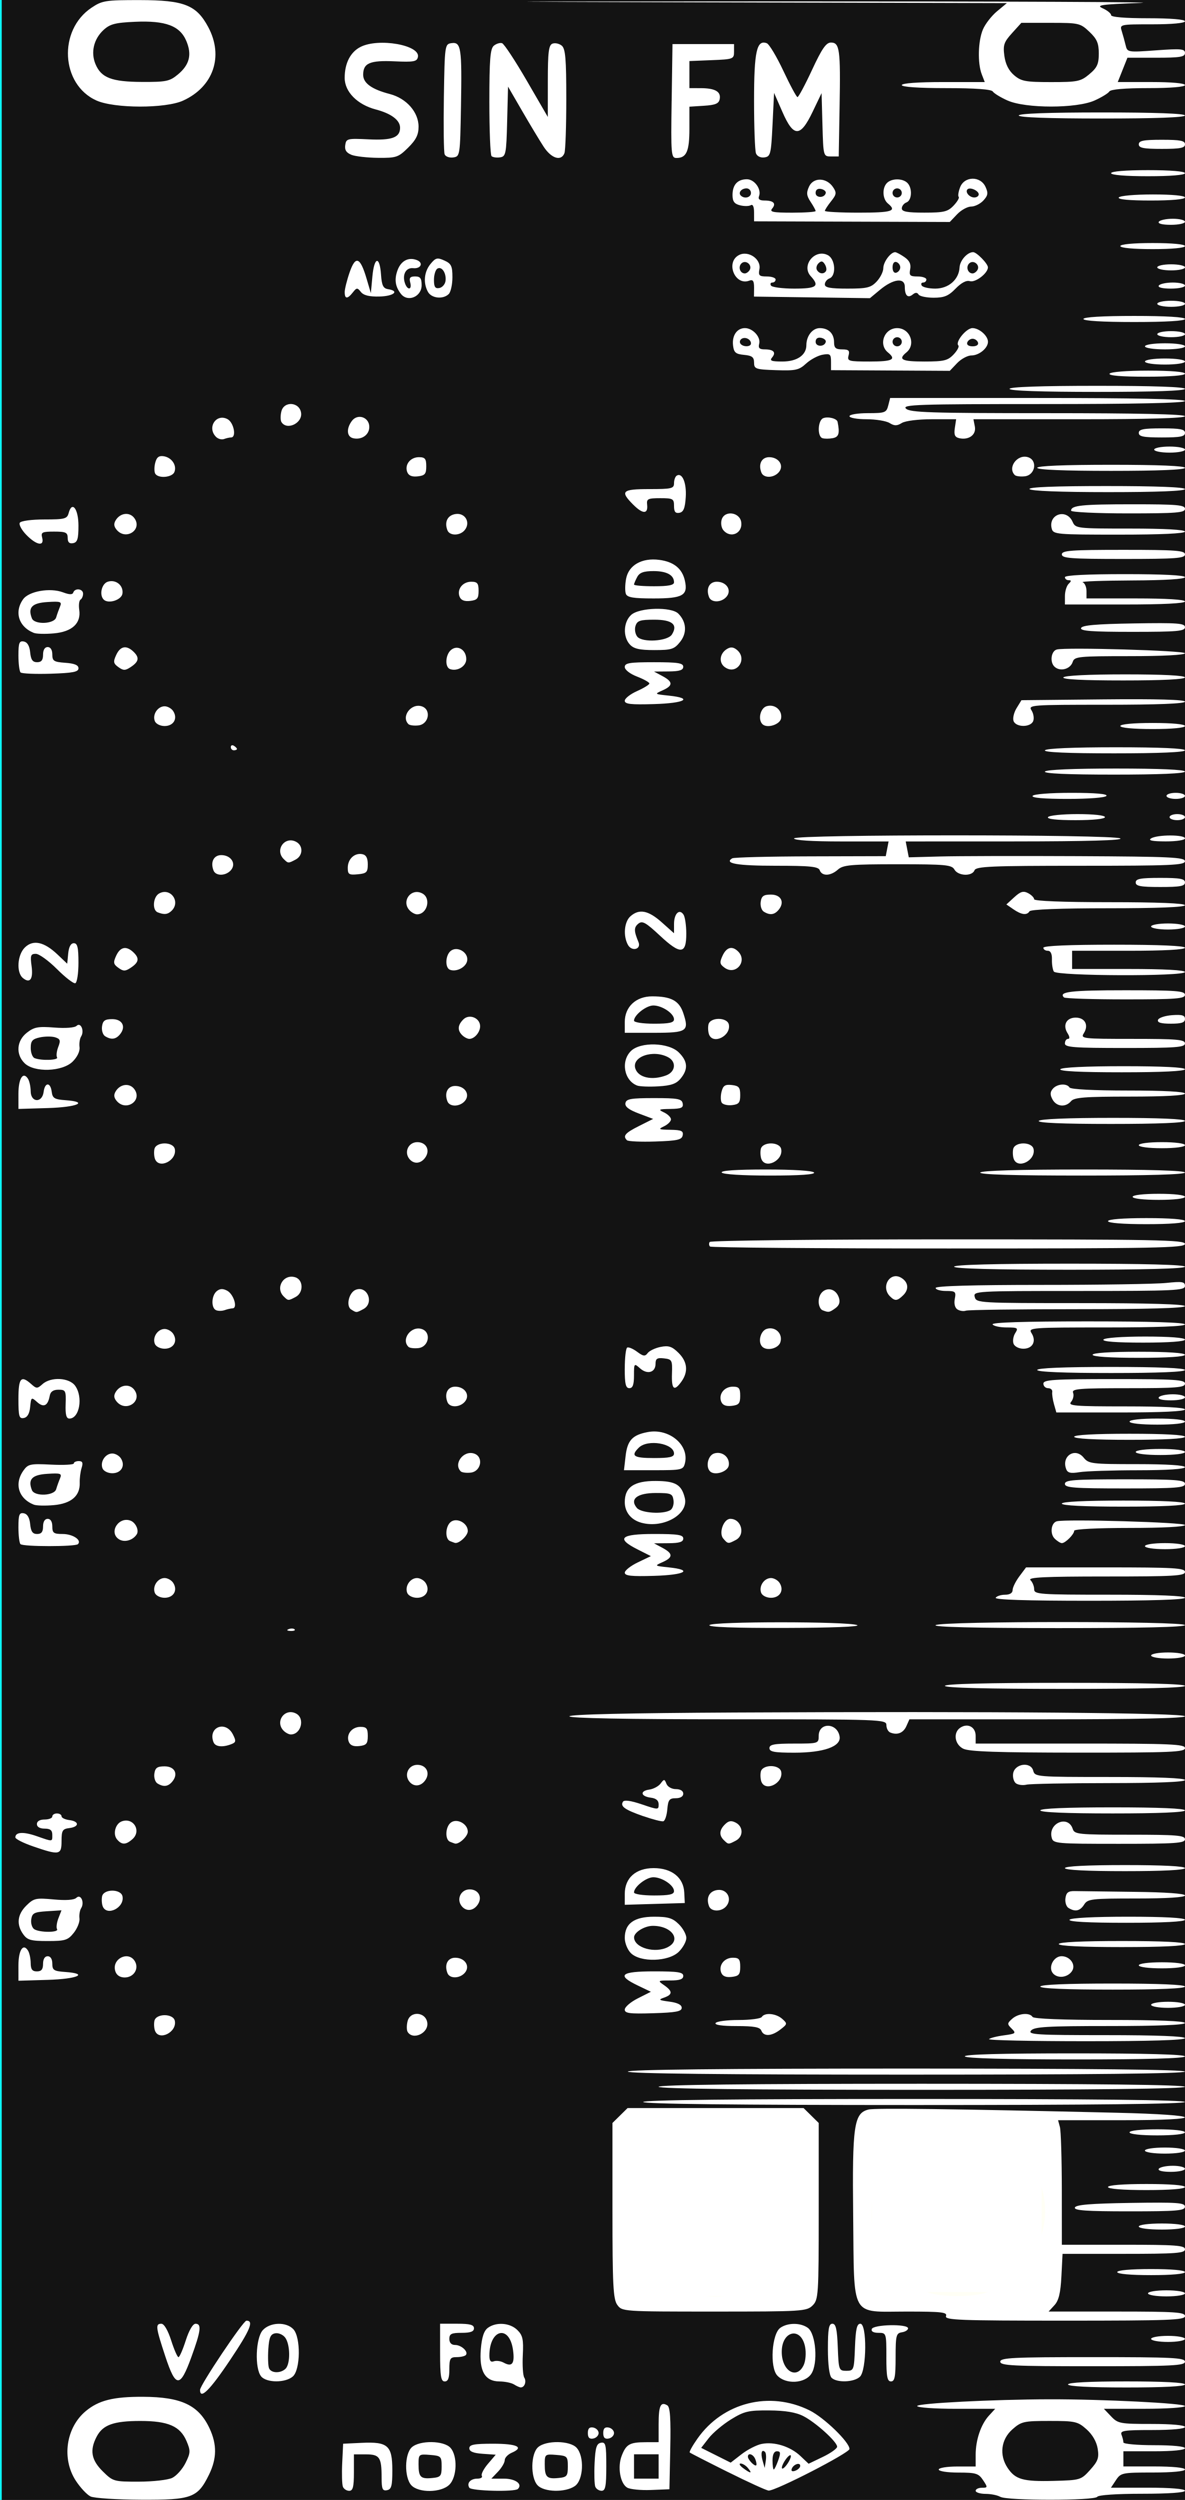 <?xml version="1.0" encoding="UTF-8" standalone="no"?>
<!-- Created with Inkscape (http://www.inkscape.org/) -->

<svg
   width="60.96mm"
   height="128.5mm"
   version="1.1"
   viewBox="0 0 60.96 128.5"
   id="svg16"
   sodipodi:docname="nozori_84_SIN_FM_dark.svg"
   inkscape:version="1.1.1 (3bf5ae0d25, 2021-09-20, custom)"
   xmlns:inkscape="http://www.inkscape.org/namespaces/inkscape"
   xmlns:sodipodi="http://sodipodi.sourceforge.net/DTD/sodipodi-0.dtd"
   xmlns:xlink="http://www.w3.org/1999/xlink"
   xmlns="http://www.w3.org/2000/svg"
   xmlns:svg="http://www.w3.org/2000/svg"
   xmlns:rdf="http://www.w3.org/1999/02/22-rdf-syntax-ns#"
   xmlns:cc="http://creativecommons.org/ns#"
   xmlns:dc="http://purl.org/dc/elements/1.1/">
  <rect x="0" y="0" width="60.96" height="128.5" fill="#808080" stroke="none"/>
  <defs
     id="defs20">
    <linearGradient
       inkscape:collect="always"
       id="linearGradient4556">
      <stop
         style="stop-color:#000000;stop-opacity:1;"
         offset="0"
         id="stop4552" />
      <stop
         style="stop-color:#000000;stop-opacity:0;"
         offset="1"
         id="stop4554" />
    </linearGradient>
    <radialGradient
       inkscape:collect="always"
       xlink:href="#linearGradient4556"
       id="radialGradient4560"
       cx="30.633"
       cy="14.416"
       fx="30.633"
       fy="14.416"
       r="3.506"
       gradientTransform="matrix(1,0,0,0.975,0,0.358)"
       gradientUnits="userSpaceOnUse" />
  </defs>
  <sodipodi:namedview
     pagecolor="#ffffff"
     bordercolor="#666666"
     borderopacity="1"
     objecttolerance="10"
     gridtolerance="10"
     guidetolerance="10"
     inkscape:pageopacity="0"
     inkscape:pageshadow="2"
     inkscape:window-width="1920"
     inkscape:window-height="1060"
     id="namedview18"
     showgrid="false"
     inkscape:zoom="1.4142136"
     inkscape:cx="-89.802559"
     inkscape:cy="242.53762"
     inkscape:window-x="1920"
     inkscape:window-y="1100"
     inkscape:window-maximized="1"
     inkscape:current-layer="layer18"
     inkscape:pagecheckerboard="0"
     inkscape:document-units="mm" />
  <g
     inkscape:groupmode="layer"
     id="layer3"
     inkscape:label="bg uniform"
     style="display:inline">
    <rect
       style="fill:#131313;fill-opacity:1;fill-rule:nonzero;stroke:#09ffff;stroke-width:0.247;stroke-opacity:1"
       id="rect48"
       width="61.164"
       height="128.89"
       x="-0.036"
       y="-0.142" />
    <rect
       style="fill:#ffffff;fill-opacity:1;fill-rule:nonzero;stroke:#fffff5;stroke-width:0.265;stroke-opacity:1"
       id="rect1206"
       width="9.482"
       height="9.163"
       x="32.081"
       y="108.987" />
    <rect
       style="fill:#ffffff;fill-opacity:1;fill-rule:nonzero;stroke:#fffff5;stroke-width:0.3;stroke-opacity:1"
       id="rect1208"
       width="9.035"
       height="8.956"
       x="44.699"
       y="109.009"
       ry="0" />
  </g>
  <g
     inkscape:groupmode="layer"
     id="layer18"
     inkscape:label="SIN_FM"
     style="display:inline">
    <path
       style="fill:#ffffff;stroke-width:0.157"
       d="m 4.657,128.321 c -0.181,-0.086 -0.519,-0.447 -0.752,-0.801 -0.744,-1.131 -0.515,-2.738 0.51,-3.588 0.666,-0.553 1.418,-0.74 2.946,-0.733 1.979,0.009 2.864,0.431 3.423,1.632 0.382,0.821 0.372,1.545 -0.032,2.37 -0.584,1.19 -0.884,1.301 -3.494,1.289 -1.249,-0.006 -2.419,-0.081 -2.6,-0.168 z m 4.208,-0.957 c 0.218,-0.107 0.524,-0.452 0.68,-0.766 0.257,-0.518 0.262,-0.624 0.052,-1.12 -0.326,-0.768 -0.943,-1.037 -2.379,-1.037 -1.371,0 -1.927,0.199 -2.244,0.803 -0.368,0.701 -0.28,1.204 0.313,1.788 0.527,0.519 0.567,0.531 1.86,0.529 0.731,-0.001 1.499,-0.089 1.718,-0.196 z m 42.593,0.979 c -0.131,-0.083 -0.469,-0.152 -0.752,-0.154 -0.283,-0.001 -0.515,-0.073 -0.515,-0.159 0,-0.086 0.144,-0.156 0.32,-0.156 0.305,0 0.308,-0.018 0.061,-0.39 -0.232,-0.349 -0.367,-0.39 -1.27,-0.39 -0.568,0 -1.011,-0.068 -1.011,-0.156 0,-0.087 0.422,-0.156 0.95,-0.156 h 0.95 v -0.601 c 0,-0.766 0.271,-1.565 0.683,-2.014 l 0.322,-0.351 h -2.007 c -1.106,0 -2.007,-0.064 -2.007,-0.143 0,-0.141 3.911,-0.34 6.809,-0.346 2.74,-0.006 6.967,0.206 6.967,0.348 0,0.077 -0.939,0.14 -2.086,0.14 h -2.086 l 0.372,0.39 c 0.352,0.37 0.462,0.39 2.086,0.39 1.037,0 1.714,0.062 1.714,0.156 0,0.094 -0.665,0.156 -1.68,0.156 -1.466,0 -1.667,0.031 -1.583,0.247 0.053,0.136 0.096,0.311 0.096,0.39 0,0.079 0.713,0.143 1.583,0.143 0.95,0 1.583,0.062 1.583,0.156 0,0.094 -0.633,0.156 -1.583,0.156 h -1.583 v 0.39 0.39 h 1.583 c 0.95,0 1.583,0.062 1.583,0.156 0,0.094 -0.654,0.156 -1.644,0.156 -1.579,0 -1.655,0.015 -1.904,0.39 l -0.259,0.39 h 1.904 c 1.164,0 1.904,0.061 1.904,0.156 0,0.097 -0.841,0.156 -2.207,0.156 -1.301,0 -2.248,0.064 -2.305,0.156 -0.127,0.203 -4.669,0.203 -4.988,0 z m 4.622,-1.388 c 0.404,-0.446 0.465,-0.617 0.388,-1.093 -0.057,-0.354 -0.27,-0.724 -0.574,-0.993 -0.451,-0.401 -0.577,-0.429 -1.903,-0.429 -1.329,0 -1.452,0.028 -1.912,0.434 -0.583,0.514 -0.684,1.319 -0.247,1.976 0.399,0.6 0.796,0.713 2.37,0.672 1.371,-0.036 1.408,-0.047 1.878,-0.565 z m -38.441,0.864 c -0.045,-0.116 -0.061,-0.661 -0.035,-1.21 l 0.048,-0.998 0.95,-0.045 c 1.35,-0.065 1.578,0.136 1.581,1.394 0.002,0.815 -0.046,0.996 -0.275,1.04 -0.231,0.045 -0.277,-0.062 -0.277,-0.647 0,-1.046 -0.101,-1.195 -0.809,-1.195 h -0.616 v 0.937 c 0,0.737 -0.052,0.937 -0.242,0.937 -0.133,0 -0.28,-0.095 -0.325,-0.212 z m 3.521,-0.074 c -0.369,-0.402 -0.352,-1.616 0.028,-1.954 0.408,-0.364 1.639,-0.347 1.982,0.027 0.377,0.411 0.345,1.506 -0.055,1.9 -0.421,0.416 -1.583,0.431 -1.955,0.027 z m 1.559,-0.964 c 0,-0.519 -0.03,-0.549 -0.594,-0.595 -0.579,-0.047 -0.594,-0.035 -0.594,0.481 0,0.661 0.104,0.765 0.707,0.706 0.435,-0.042 0.481,-0.099 0.481,-0.593 z m 1.425,1.093 c -0.148,-0.236 0.058,-0.468 0.415,-0.468 0.174,0 0.276,-0.064 0.227,-0.143 -0.049,-0.079 0.092,-0.355 0.313,-0.615 l 0.403,-0.472 -0.679,-0.048 c -0.476,-0.034 -0.679,-0.118 -0.679,-0.283 0,-0.188 0.242,-0.234 1.227,-0.234 1.241,0 1.61,0.181 0.95,0.466 -0.196,0.085 -0.356,0.256 -0.356,0.38 0,0.124 -0.155,0.389 -0.344,0.588 l -0.344,0.361 h 0.644 c 0.598,0 0.976,0.279 0.72,0.531 -0.161,0.159 -2.392,0.103 -2.496,-0.063 z m 3.508,-0.129 c -0.369,-0.402 -0.352,-1.616 0.028,-1.954 0.408,-0.364 1.639,-0.347 1.982,0.027 0.409,0.446 0.354,1.663 -0.09,1.97 -0.493,0.341 -1.59,0.316 -1.919,-0.043 z m 1.559,-0.964 c 0,-0.519 -0.03,-0.549 -0.594,-0.595 -0.579,-0.047 -0.594,-0.035 -0.594,0.481 0,0.661 0.104,0.765 0.707,0.706 0.435,-0.042 0.481,-0.099 0.481,-0.593 z m 1.412,1.037 c -0.045,-0.116 -0.061,-0.66 -0.035,-1.208 0.038,-0.803 0.102,-1.007 0.325,-1.049 0.245,-0.046 0.277,0.092 0.277,1.208 0,1.028 -0.045,1.261 -0.242,1.261 -0.133,0 -0.28,-0.095 -0.325,-0.212 z m 1.642,0.05 c -0.36,-0.212 -0.506,-1.056 -0.284,-1.633 0.23,-0.597 0.409,-0.699 1.228,-0.702 l 0.673,-0.002 v -0.928 c 0,-0.949 0.104,-1.172 0.448,-0.963 0.143,0.087 0.183,0.682 0.151,2.215 l -0.044,2.096 -0.95,0.038 c -0.523,0.021 -1.072,-0.034 -1.221,-0.121 z m 1.617,-1.088 v -0.625 h -0.633 -0.633 v 0.625 0.625 h 0.633 0.633 z m 3.563,0.286 c -1.045,-0.521 -1.928,-0.972 -1.963,-1.004 -0.035,-0.032 0.143,-0.352 0.396,-0.711 1.31,-1.866 3.713,-2.471 5.77,-1.453 0.746,0.369 2.052,1.631 2.052,1.983 0,0.203 -3.793,2.154 -4.158,2.139 -0.108,-0.004 -1.051,-0.434 -2.096,-0.955 z m 1.029,-0.208 c -0.108,-0.129 -0.277,-0.232 -0.376,-0.229 -0.098,0.003 -0.04,0.108 0.129,0.234 0.395,0.294 0.497,0.292 0.247,-0.005 z m 2.692,-0.108 c 0,-0.205 -0.36,-0.077 -0.439,0.157 -0.039,0.114 0.034,0.149 0.188,0.091 0.138,-0.052 0.251,-0.163 0.251,-0.247 z m -1.132,-0.283 c 0.134,-0.38 0.122,-0.468 -0.064,-0.468 -0.149,0 -0.229,0.164 -0.229,0.468 0,0.258 0.029,0.468 0.064,0.468 0.035,0 0.138,-0.211 0.229,-0.468 z m 0.652,-0.225 c -0.003,-0.091 -0.11,-0.029 -0.238,0.138 -0.128,0.167 -0.23,0.377 -0.227,0.468 0.003,0.091 0.11,0.029 0.238,-0.138 0.128,-0.167 0.23,-0.377 0.227,-0.468 z m -1.829,0.169 c -0.102,-0.262 -0.383,-0.358 -0.383,-0.132 0,0.152 0.353,0.516 0.429,0.441 0.03,-0.029 0.009,-0.169 -0.046,-0.31 z m 0.501,-0.374 c -0.172,-0.17 -0.238,0.052 -0.129,0.437 l 0.109,0.384 0.056,-0.365 c 0.031,-0.201 0.014,-0.406 -0.036,-0.455 z m -0.171,-0.416 c 0.641,-0.128 1.468,0.129 1.985,0.617 l 0.425,0.402 0.734,-0.352 c 0.404,-0.194 0.734,-0.429 0.734,-0.523 0,-0.253 -1.103,-1.25 -1.742,-1.575 -0.384,-0.195 -0.922,-0.284 -1.754,-0.29 -1.066,-0.008 -1.284,0.043 -1.962,0.46 -0.419,0.258 -0.936,0.692 -1.149,0.966 l -0.387,0.498 0.759,0.38 0.759,0.38 0.56,-0.434 c 0.308,-0.239 0.774,-0.477 1.035,-0.529 z m -8.946,-0.559 c 0,-0.235 0.083,-0.319 0.277,-0.283 0.152,0.029 0.277,0.156 0.277,0.283 0,0.126 -0.125,0.254 -0.277,0.283 -0.194,0.037 -0.277,-0.047 -0.277,-0.283 z m 0.792,0 c 0,-0.235 0.083,-0.319 0.277,-0.283 0.152,0.029 0.277,0.156 0.277,0.283 0,0.126 -0.125,0.254 -0.277,0.283 -0.194,0.037 -0.277,-0.047 -0.277,-0.283 z m -20.742,-2.218 c 0,-0.247 2.222,-3.559 2.387,-3.559 0.394,0 0.197,0.474 -0.838,2.019 -1.043,1.557 -1.549,2.059 -1.549,1.54 z m 16.151,-0.28 c -0.131,-0.083 -0.467,-0.152 -0.748,-0.154 -0.747,-0.004 -1.053,-0.536 -0.958,-1.667 0.052,-0.615 0.162,-0.944 0.366,-1.091 0.43,-0.31 1.135,-0.257 1.512,0.115 0.277,0.273 0.322,0.481 0.281,1.288 -0.027,0.529 0.007,1.05 0.075,1.157 0.127,0.2 0.015,0.509 -0.181,0.505 -0.06,-0.001 -0.216,-0.07 -0.347,-0.154 z m -0.049,-1.76 c -0.181,-1.334 -1.218,-1.094 -1.218,0.282 0,0.262 0.069,0.349 0.228,0.289 0.125,-0.047 0.355,-0.016 0.511,0.07 0.431,0.238 0.572,0.049 0.479,-0.641 z m 28.55,1.76 c 0,-0.099 1.108,-0.156 3.008,-0.156 1.9,0 3.008,0.058 3.008,0.156 0,0.099 -1.108,0.156 -3.008,0.156 -1.9,0 -3.008,-0.058 -3.008,-0.156 z M 8.503,121.118 c -0.494,-1.497 -0.516,-1.674 -0.201,-1.674 0.139,0 0.337,0.338 0.504,0.859 0.151,0.472 0.32,0.859 0.375,0.859 0.055,0 0.224,-0.386 0.375,-0.859 0.167,-0.521 0.365,-0.859 0.504,-0.859 0.321,0 0.275,0.368 -0.216,1.716 -0.581,1.597 -0.802,1.59 -1.341,-0.042 z m 4.933,1.034 c -0.341,-0.405 -0.285,-1.977 0.084,-2.38 0.379,-0.413 1.213,-0.436 1.574,-0.043 0.383,0.418 0.365,2.073 -0.028,2.423 -0.377,0.336 -1.348,0.336 -1.631,1.6e-4 z m 1.255,-0.398 c 0.254,-0.25 0.242,-1.244 -0.018,-1.595 -0.115,-0.155 -0.346,-0.255 -0.515,-0.224 -0.244,0.046 -0.316,0.212 -0.355,0.817 -0.027,0.418 -0.011,0.856 0.035,0.974 0.103,0.265 0.597,0.281 0.854,0.028 z m 7.949,-0.828 v -1.483 h 0.871 c 0.669,0 0.871,0.054 0.871,0.234 0,0.169 -0.176,0.234 -0.633,0.234 -0.528,0 -0.633,0.052 -0.633,0.312 0,0.201 0.106,0.312 0.297,0.312 0.33,0 0.708,0.361 0.546,0.522 -0.057,0.057 -0.27,0.103 -0.474,0.103 -0.325,0 -0.369,0.074 -0.369,0.625 0,0.451 -0.066,0.625 -0.238,0.625 -0.194,0 -0.238,-0.269 -0.238,-1.483 z m 17.343,1.177 c -0.39,-0.425 -0.282,-2.131 0.156,-2.447 0.378,-0.272 1.041,-0.273 1.417,-0.002 0.419,0.302 0.535,1.829 0.18,2.364 -0.335,0.505 -1.323,0.553 -1.752,0.086 z m 1.364,-0.54 c 0.097,-0.211 0.129,-0.622 0.07,-0.928 -0.201,-1.056 -1.202,-0.844 -1.202,0.254 0,0.986 0.774,1.448 1.132,0.674 z m 1.433,0.659 c -0.117,-0.116 -0.19,-0.684 -0.19,-1.483 0,-1.031 0.047,-1.296 0.231,-1.296 0.178,0 0.241,0.275 0.277,1.21 0.045,1.174 0.058,1.21 0.442,1.21 0.384,0 0.397,-0.036 0.442,-1.21 0.036,-0.935 0.099,-1.21 0.277,-1.21 0.345,0 0.329,2.379 -0.018,2.721 -0.294,0.29 -1.19,0.325 -1.461,0.058 z m 2.818,-1.062 c 0,-1.239 -0.003,-1.249 -0.409,-1.249 -0.257,0 -0.384,-0.073 -0.343,-0.195 0.08,-0.237 1.857,-0.274 1.867,-0.039 0.004,0.086 -0.139,0.179 -0.317,0.206 -0.294,0.045 -0.323,0.162 -0.323,1.288 0,0.997 -0.046,1.238 -0.238,1.238 -0.191,0 -0.238,-0.243 -0.238,-1.249 z m 5.859,0.234 c 0,-0.203 0.633,-0.234 4.75,-0.234 4.117,0 4.75,0.031 4.75,0.234 0,0.203 -0.633,0.234 -4.75,0.234 -4.117,0 -4.75,-0.031 -4.75,-0.234 z m 7.759,-1.171 c 0,-0.086 0.392,-0.156 0.871,-0.156 0.479,0 0.871,0.07 0.871,0.156 0,0.086 -0.392,0.156 -0.871,0.156 -0.479,0 -0.871,-0.07 -0.871,-0.156 z m -10.551,-1.171 c 0.078,-0.201 -0.208,-0.234 -2.017,-0.234 -2.933,0 -2.7,0.417 -2.758,-4.923 -0.051,-4.655 0.039,-5.276 0.788,-5.462 0.342,-0.085 4.357,-0.033 12.757,0.165 4.548,0.107 4.735,0.384 0.259,0.384 h -3.264 l 0.095,0.351 c 0.053,0.193 0.096,1.634 0.098,3.201 l 0.002,2.849 h 3.167 c 2.709,0 3.167,0.034 3.167,0.234 0,0.2 -0.456,0.234 -3.149,0.234 h -3.149 l -0.059,1.157 c -0.044,0.857 -0.137,1.242 -0.359,1.483 l -0.299,0.326 h 3.508 c 3.013,0 3.508,0.033 3.508,0.234 0,0.204 -0.794,0.234 -6.192,0.234 -5.439,0 -6.181,-0.029 -6.101,-0.234 z m 2.007,-1.191 c 1.005,-0.297 2.074,-1.215 2.604,-2.237 1.144,-2.206 0.212,-4.85 -2.106,-5.972 -2.205,-1.068 -4.828,-0.181 -5.989,2.026 -0.351,0.667 -0.47,2.55 -0.211,3.333 0.43,1.3 1.418,2.31 2.76,2.82 0.628,0.238 2.185,0.255 2.943,0.031 z m -18.919,0.61 c -0.209,-0.295 -0.246,-1.027 -0.246,-4.847 v -4.5 l 0.389,-0.383 0.389,-0.383 h 4.527 4.527 l 0.389,0.383 0.389,0.383 v 4.535 c 0,4.327 -0.015,4.549 -0.317,4.847 -0.303,0.298 -0.528,0.312 -5.058,0.312 -4.72,0 -4.742,-0.002 -4.988,-0.347 z m 6.651,-0.695 c 1.158,-0.389 2.346,-1.621 2.691,-2.79 0.992,-3.364 -2.168,-6.59 -5.516,-5.631 -1.268,0.363 -2.147,1.087 -2.781,2.288 -0.495,0.939 -0.527,1.088 -0.463,2.179 0.08,1.357 0.425,2.132 1.335,2.997 1.234,1.173 3.018,1.533 4.734,0.957 z m 20.653,0.106 c 0,-0.087 0.422,-0.156 0.95,-0.156 0.528,0 0.95,0.069 0.95,0.156 0,0.087 -0.422,0.156 -0.95,0.156 -0.528,0 -0.95,-0.069 -0.95,-0.156 z m -1.583,-1.093 c 0,-0.095 0.686,-0.156 1.742,-0.156 1.056,0 1.742,0.061 1.742,0.156 0,0.095 -0.686,0.156 -1.742,0.156 -1.056,0 -1.742,-0.061 -1.742,-0.156 z m 1.108,-2.342 c 0,-0.09 0.501,-0.156 1.188,-0.156 0.686,0 1.188,0.066 1.188,0.156 0,0.09 -0.501,0.156 -1.188,0.156 -0.686,0 -1.188,-0.066 -1.188,-0.156 z m -3.286,-0.976 c 0.049,-0.144 0.798,-0.206 2.863,-0.238 2.419,-0.037 2.797,-0.01 2.797,0.195 0,0.204 -0.404,0.238 -2.863,0.238 -2.22,0 -2.849,-0.044 -2.797,-0.195 z m 1.702,-1.054 c 0,-0.096 0.765,-0.156 1.979,-0.156 1.214,0 1.979,0.06 1.979,0.156 0,0.096 -0.765,0.156 -1.979,0.156 -1.214,0 -1.979,-0.06 -1.979,-0.156 z m 2.613,-0.937 c 0.054,-0.086 0.379,-0.156 0.722,-0.156 0.343,0 0.624,0.07 0.624,0.156 0,0.086 -0.325,0.156 -0.722,0.156 -0.441,0 -0.684,-0.061 -0.624,-0.156 z m -0.713,-0.937 c 0,-0.088 0.449,-0.156 1.029,-0.156 0.581,0 1.029,0.068 1.029,0.156 0,0.088 -0.449,0.156 -1.029,0.156 -0.581,0 -1.029,-0.068 -1.029,-0.156 z m -0.792,-0.937 c 0,-0.092 0.581,-0.156 1.425,-0.156 0.844,0 1.425,0.064 1.425,0.156 0,0.092 -0.581,0.156 -1.425,0.156 -0.844,0 -1.425,-0.064 -1.425,-0.156 z m -25.018,-1.561 c 0,-0.103 4.75,-0.156 13.934,-0.156 9.184,0 13.934,0.053 13.934,0.156 0,0.103 -4.75,0.156 -13.934,0.156 -9.184,0 -13.934,-0.053 -13.934,-0.156 z m 0.792,-0.781 c 0,-0.103 4.618,-0.156 13.538,-0.156 8.92,0 13.538,0.053 13.538,0.156 0,0.103 -4.618,0.156 -13.538,0.156 -8.92,0 -13.538,-0.053 -13.538,-0.156 z m -1.583,-0.781 c 0,-0.103 4.882,-0.156 14.33,-0.156 9.448,0 14.33,0.053 14.33,0.156 0,0.103 -4.882,0.156 -14.33,0.156 -9.448,0 -14.33,-0.053 -14.33,-0.156 z m 17.338,-0.781 c -0.065,-0.103 1.846,-0.156 5.612,-0.156 3.701,0 5.71,0.055 5.71,0.156 0,0.101 -1.976,0.156 -5.612,0.156 -3.57,0 -5.647,-0.057 -5.71,-0.156 z m 1.243,-0.888 c 0.06,-0.059 0.405,-0.147 0.768,-0.195 0.61,-0.082 0.64,-0.107 0.4,-0.343 -0.24,-0.236 -0.238,-0.274 0.023,-0.507 0.316,-0.282 0.899,-0.335 1.049,-0.096 0.061,0.097 1.559,0.156 3.968,0.156 2.474,0 3.87,0.056 3.87,0.156 0,0.1 -1.392,0.156 -3.86,0.156 -3.238,0 -3.892,0.038 -4.057,0.234 -0.174,0.207 0.272,0.234 3.86,0.234 2.599,0 4.057,0.056 4.057,0.156 0,0.101 -1.803,0.156 -5.093,0.156 -2.801,0 -5.044,-0.048 -4.985,-0.107 z M 7.975,104.386 c -0.048,-0.124 -0.063,-0.352 -0.032,-0.507 0.077,-0.394 0.974,-0.395 1.051,-0.002 0.114,0.582 -0.811,1.044 -1.019,0.509 z m 12.997,0.06 c -0.057,-0.091 -0.059,-0.341 -0.004,-0.556 0.138,-0.542 0.933,-0.48 1.013,0.079 0.077,0.534 -0.733,0.917 -1.009,0.477 z m 18.193,-0.069 c -0.07,-0.179 -0.368,-0.234 -1.271,-0.234 -0.746,0 -1.144,-0.057 -1.082,-0.156 0.054,-0.086 0.588,-0.156 1.188,-0.156 0.599,0 1.134,-0.07 1.188,-0.156 0.15,-0.24 0.734,-0.185 1.052,0.098 0.273,0.244 0.269,0.267 -0.092,0.546 -0.454,0.352 -0.858,0.376 -0.982,0.058 z m -7.024,-1.084 c 0,-0.13 0.302,-0.389 0.671,-0.575 l 0.671,-0.338 -0.671,-0.321 c -1.111,-0.531 -0.886,-0.728 0.833,-0.728 1.232,0 1.504,0.043 1.504,0.234 0,0.171 -0.18,0.234 -0.669,0.234 -0.65,0 -0.659,0.007 -0.317,0.243 0.446,0.308 0.445,0.484 -0.004,0.639 -0.307,0.106 -0.269,0.134 0.277,0.206 0.42,0.055 0.633,0.162 0.633,0.317 0,0.188 -0.289,0.243 -1.465,0.279 -1.224,0.037 -1.465,0.006 -1.465,-0.192 z m 27.076,-0.243 c 0,-0.086 0.392,-0.156 0.871,-0.156 0.479,0 0.871,0.07 0.871,0.156 0,0.086 -0.392,0.156 -0.871,0.156 -0.479,0 -0.871,-0.07 -0.871,-0.156 z m -5.7,-0.937 c 0,-0.1 1.346,-0.156 3.721,-0.156 2.375,0 3.721,0.057 3.721,0.156 0,0.1 -1.346,0.156 -3.721,0.156 -2.375,0 -3.721,-0.057 -3.721,-0.156 z M 0.948,101.035 c 0,-0.789 0.239,-1.168 0.49,-0.776 0.076,0.118 0.139,0.408 0.141,0.645 0.002,0.324 0.08,0.429 0.319,0.429 0.232,0 0.317,-0.104 0.317,-0.39 0,-0.243 0.09,-0.39 0.238,-0.39 0.146,0 0.238,0.146 0.238,0.381 0,0.337 0.078,0.387 0.673,0.429 1.231,0.088 0.62,0.36 -0.91,0.405 l -1.505,0.045 z m 4.985,0.29 c -0.205,-0.635 0.684,-1.079 1.01,-0.504 0.217,0.382 -0.066,0.824 -0.528,0.824 -0.244,0 -0.417,-0.115 -0.483,-0.32 z m 17.085,0.095 c -0.169,-0.433 0.011,-0.79 0.399,-0.79 0.499,0 0.782,0.433 0.501,0.768 -0.26,0.309 -0.784,0.322 -0.9,0.022 z m 14.084,-0.02 c -0.148,-0.38 0.155,-0.77 0.598,-0.77 0.315,0 0.379,0.079 0.379,0.468 0,0.395 -0.068,0.476 -0.436,0.518 -0.297,0.034 -0.469,-0.035 -0.54,-0.216 z m 17.062,0.028 c -0.255,-0.304 0.036,-0.876 0.446,-0.876 0.434,0 0.746,0.434 0.543,0.755 -0.22,0.346 -0.746,0.41 -0.989,0.122 z m 4.419,-0.408 c 0,-0.09 0.501,-0.156 1.188,-0.156 0.686,0 1.188,0.066 1.188,0.156 0,0.09 -0.501,0.156 -1.188,0.156 -0.686,0 -1.188,-0.066 -1.188,-0.156 z M 32.457,100.396 c -0.176,-0.173 -0.317,-0.52 -0.317,-0.781 0,-0.745 0.481,-1.093 1.511,-1.093 0.721,0 0.948,0.068 1.267,0.383 0.214,0.211 0.389,0.53 0.389,0.71 0,0.18 -0.175,0.499 -0.389,0.71 -0.52,0.513 -1.971,0.555 -2.461,0.071 z m 1.91,-0.318 c 0.702,-0.37 0.187,-1.087 -0.78,-1.087 -0.432,0 -0.975,0.335 -0.969,0.597 0.012,0.537 1.089,0.839 1.75,0.491 z M 54.466,99.927 c 0,-0.099 1.188,-0.156 3.246,-0.156 2.058,0 3.246,0.057 3.246,0.156 0,0.099 -1.188,0.156 -3.246,0.156 -2.058,0 -3.246,-0.057 -3.246,-0.156 z M 1.194,99.424 C 0.835,98.919 0.891,98.407 1.358,97.947 c 0.38,-0.374 0.484,-0.398 1.402,-0.313 0.638,0.059 1.054,0.029 1.168,-0.083 0.225,-0.222 0.435,0.234 0.246,0.534 -0.07,0.111 -0.109,0.347 -0.086,0.524 0.023,0.177 -0.109,0.51 -0.293,0.742 -0.302,0.378 -0.437,0.421 -1.344,0.421 -0.863,0 -1.044,-0.05 -1.255,-0.347 z M 2.935,99.16 C 2.886,99.081 2.917,98.832 3.004,98.605 l 0.159,-0.412 -0.751,0.048 c -0.655,0.041 -0.758,0.095 -0.805,0.42 -0.029,0.205 0.042,0.432 0.158,0.505 0.286,0.179 1.283,0.174 1.17,-0.006 z m 52.085,-0.482 c 0.06,-0.095 1.242,-0.156 3.018,-0.156 1.841,0 2.92,0.058 2.92,0.156 0,0.099 -1.111,0.156 -3.018,0.156 -1.972,0 -2.984,-0.054 -2.92,-0.156 z M 5.284,97.985 C 5.235,97.861 5.221,97.633 5.251,97.478 c 0.077,-0.394 0.974,-0.395 1.051,-0.002 0.114,0.582 -0.811,1.044 -1.019,0.509 z m 18.477,0.005 c -0.299,-0.355 -0.061,-0.873 0.4,-0.873 0.446,0 0.666,0.391 0.428,0.763 -0.219,0.343 -0.59,0.392 -0.828,0.11 z m 12.716,-0.005 c -0.17,-0.438 0.015,-0.789 0.442,-0.838 0.489,-0.056 0.76,0.458 0.441,0.836 -0.245,0.292 -0.77,0.293 -0.883,0.002 z m 18.491,0.088 c -0.116,-0.073 -0.188,-0.3 -0.158,-0.505 0.042,-0.293 0.147,-0.371 0.489,-0.363 0.239,0.005 1.611,0.023 3.048,0.039 1.616,0.018 2.613,0.089 2.613,0.185 0,0.097 -0.937,0.156 -2.495,0.156 -2.324,0 -2.509,0.021 -2.693,0.312 -0.211,0.334 -0.462,0.388 -0.803,0.175 z M 32.14,97.35 c 0,-0.82 0.567,-1.326 1.488,-1.326 0.929,0 1.533,0.481 1.572,1.251 l 0.027,0.544 -1.544,0.045 -1.544,0.045 z m 2.533,-0.146 c 0,-0.3 -0.615,-0.711 -1.064,-0.711 -0.365,0 -0.994,0.494 -0.994,0.781 0,0.088 0.449,0.156 1.029,0.156 0.791,0 1.029,-0.052 1.029,-0.225 z m 20.109,-1.18 c 0,-0.099 1.135,-0.156 3.088,-0.156 1.953,0 3.088,0.057 3.088,0.156 0,0.099 -1.135,0.156 -3.088,0.156 -1.953,0 -3.088,-0.057 -3.088,-0.156 z M 1.7,94.906 c -0.501,-0.172 -0.91,-0.38 -0.91,-0.461 0,-0.279 0.41,-0.303 1.096,-0.065 0.85,0.296 0.804,0.3 0.804,-0.074 0,-0.229 -0.106,-0.312 -0.396,-0.312 -0.246,0 -0.396,-0.088 -0.396,-0.234 0,-0.146 0.15,-0.234 0.396,-0.234 0.218,0 0.396,-0.07 0.396,-0.156 0,-0.086 0.107,-0.156 0.238,-0.156 0.131,0 0.238,0.066 0.238,0.146 0,0.08 0.18,0.168 0.401,0.195 0.519,0.064 0.519,0.347 0,0.411 -0.352,0.043 -0.401,0.124 -0.401,0.664 0,0.724 -0.105,0.744 -1.465,0.277 z M 6.021,94.548 C 5.794,94.279 5.931,93.747 6.258,93.623 c 0.598,-0.226 1.034,0.484 0.558,0.909 -0.339,0.303 -0.551,0.307 -0.795,0.016 z M 23.155,94.672 c -0.27,-0.107 -0.25,-0.752 0.029,-0.981 0.306,-0.25 0.881,0.05 0.881,0.46 0,0.244 -0.454,0.664 -0.663,0.612 -0.028,-0.007 -0.139,-0.048 -0.248,-0.091 z m 14.084,-0.084 c -0.258,-0.254 -0.239,-0.523 0.059,-0.816 0.188,-0.185 0.323,-0.205 0.554,-0.084 0.394,0.208 0.393,0.718 -6.33e-4,0.925 -0.382,0.201 -0.382,0.201 -0.612,-0.026 z M 54.104,94.462 c -0.199,-0.751 0.843,-1.188 1.08,-0.453 0.09,0.278 0.281,0.298 2.935,0.298 2.418,0 2.839,0.035 2.839,0.234 0,0.201 -0.482,0.234 -3.386,0.234 -3.255,0 -3.389,-0.012 -3.469,-0.313 z M 33.097,93.356 c -0.959,-0.335 -1.199,-0.505 -1.05,-0.744 0.065,-0.104 0.403,-0.058 0.968,0.134 0.849,0.288 0.868,0.288 0.868,7.8e-4 0,-0.197 -0.132,-0.31 -0.401,-0.343 -0.524,-0.065 -0.579,-0.347 -0.08,-0.416 0.214,-0.03 0.476,-0.17 0.582,-0.312 0.178,-0.239 0.201,-0.237 0.3,0.015 0.061,0.155 0.272,0.273 0.486,0.273 0.231,0 0.379,0.091 0.379,0.234 0,0.144 -0.148,0.234 -0.386,0.234 -0.33,0 -0.393,0.083 -0.435,0.573 -0.027,0.315 -0.12,0.591 -0.207,0.612 -0.087,0.021 -0.547,-0.097 -1.023,-0.263 z m 20.42,-0.299 c 0,-0.1 1.346,-0.156 3.721,-0.156 2.375,0 3.721,0.056 3.721,0.156 0,0.1 -1.346,0.156 -3.721,0.156 -2.375,0 -3.721,-0.056 -3.721,-0.156 z M 8.099,91.671 c -0.116,-0.073 -0.188,-0.3 -0.158,-0.505 0.043,-0.298 0.148,-0.373 0.526,-0.373 0.525,0 0.722,0.396 0.392,0.788 -0.215,0.256 -0.449,0.283 -0.76,0.09 z m 12.97,-0.083 c -0.299,-0.355 -0.061,-0.873 0.4,-0.873 0.446,0 0.666,0.391 0.428,0.763 -0.219,0.343 -0.59,0.392 -0.828,0.11 z m 18.1,-0.005 c -0.048,-0.124 -0.063,-0.352 -0.032,-0.507 0.077,-0.394 0.974,-0.395 1.051,-0.002 0.114,0.582 -0.811,1.044 -1.019,0.509 z m 13.107,0.092 c -0.116,-0.075 -0.188,-0.304 -0.158,-0.509 0.074,-0.513 0.905,-0.633 1.034,-0.15 0.084,0.316 0.173,0.324 3.947,0.324 2.468,0 3.861,0.056 3.861,0.156 0,0.1 -1.413,0.157 -3.919,0.158 -2.155,0.001 -4.061,0.037 -4.236,0.08 -0.174,0.043 -0.412,0.016 -0.528,-0.059 z M 39.582,89.857 c 0,-0.189 0.246,-0.234 1.267,-0.234 1.25,0 1.267,-0.005 1.267,-0.395 0,-0.718 0.967,-0.683 1.077,0.038 0.077,0.507 -0.819,0.825 -2.328,0.825 -1.034,0 -1.282,-0.045 -1.282,-0.234 z m 9.975,0.032 c -0.458,-0.228 -0.537,-0.847 -0.14,-1.094 0.381,-0.237 0.774,-0.018 0.774,0.432 v 0.395 h 5.384 c 4.68,0 5.384,0.031 5.384,0.234 0,0.204 -0.716,0.234 -5.502,0.232 -4.118,-0.002 -5.602,-0.052 -5.898,-0.2 z M 10.984,89.554 c -0.301,-0.774 0.622,-1.143 0.998,-0.4 0.17,0.335 0.159,0.405 -0.074,0.496 -0.457,0.179 -0.831,0.14 -0.923,-0.097 z m 6.959,-0.02 c -0.148,-0.38 0.155,-0.77 0.598,-0.77 0.315,0 0.379,0.079 0.379,0.468 0,0.395 -0.068,0.476 -0.436,0.518 -0.297,0.034 -0.469,-0.035 -0.54,-0.216 z m -3.347,-0.567 c -0.473,-0.466 0.052,-1.196 0.637,-0.887 0.467,0.246 0.256,1.074 -0.273,1.074 -0.096,0 -0.26,-0.084 -0.364,-0.187 z m 31.201,0.086 c -0.109,-0.044 -0.198,-0.215 -0.198,-0.38 0,-0.291 -0.224,-0.299 -8.154,-0.299 -5.236,0 -8.154,-0.055 -8.154,-0.153 0,-0.098 3.07,-0.169 8.511,-0.195 13.291,-0.065 23.157,0.018 23.157,0.194 0,0.1 -2.515,0.155 -7.088,0.155 h -7.088 l -0.156,0.35 c -0.158,0.354 -0.466,0.476 -0.829,0.329 z m 2.811,-2.397 c 0,-0.101 2.164,-0.156 6.175,-0.156 4.011,0 6.175,0.055 6.175,0.156 0,0.101 -2.164,0.156 -6.175,0.156 -4.011,0 -6.175,-0.055 -6.175,-0.156 z m 10.609,-1.561 c 0,-0.086 0.392,-0.156 0.871,-0.156 0.479,0 0.871,0.07 0.871,0.156 0,0.086 -0.392,0.156 -0.871,0.156 -0.479,0 -0.871,-0.07 -0.871,-0.156 z M 14.852,83.739 c 0.114,-0.045 0.251,-0.04 0.303,0.012 0.053,0.052 -0.041,0.089 -0.208,0.082 -0.184,-0.007 -0.222,-0.044 -0.096,-0.094 z m 21.643,-0.206 c 0.121,-0.193 7.144,-0.193 7.6,0 0.188,0.08 -1.306,0.139 -3.691,0.145 -2.634,0.007 -3.974,-0.043 -3.91,-0.145 z m 11.638,0 c 0.328,-0.209 12.825,-0.209 12.825,0 0,0.102 -2.281,0.155 -6.531,0.154 -4.275,-0.002 -6.449,-0.055 -6.294,-0.154 z m 3.088,-1.405 c 0.054,-0.086 0.272,-0.156 0.484,-0.156 0.243,0 0.387,-0.09 0.387,-0.241 0,-0.132 0.156,-0.448 0.346,-0.703 l 0.346,-0.462 h 4.087 c 3.527,0 4.087,0.032 4.087,0.234 0,0.202 -0.558,0.234 -4.069,0.234 -3.165,0 -4.027,0.042 -3.879,0.187 0.105,0.103 0.19,0.314 0.19,0.468 0,0.263 0.249,0.281 3.879,0.281 2.481,0 3.879,0.056 3.879,0.156 0,0.101 -1.745,0.156 -4.918,0.156 -3.238,0 -4.884,-0.053 -4.82,-0.156 z M 7.964,81.873 C 7.833,81.536 8.114,81.113 8.469,81.113 c 0.155,0 0.355,0.113 0.443,0.252 0.242,0.378 0.018,0.763 -0.443,0.763 -0.23,0 -0.449,-0.111 -0.505,-0.255 z m 12.984,0 c -0.131,-0.337 0.15,-0.759 0.505,-0.759 0.155,0 0.355,0.113 0.443,0.252 0.242,0.378 0.018,0.763 -0.443,0.763 -0.23,0 -0.449,-0.111 -0.505,-0.255 z m 18.209,0 c -0.131,-0.337 0.15,-0.759 0.505,-0.759 0.155,0 0.355,0.113 0.443,0.252 0.242,0.378 0.018,0.763 -0.443,0.763 -0.23,0 -0.449,-0.111 -0.505,-0.255 z m -7.016,-1.035 c 0,-0.115 0.302,-0.353 0.671,-0.53 l 0.671,-0.321 -0.671,-0.338 c -1.141,-0.574 -0.905,-0.8 0.833,-0.8 1.232,0 1.504,0.042 1.504,0.234 0,0.174 -0.192,0.236 -0.752,0.24 l -0.752,0.006 0.435,0.233 c 0.55,0.294 0.551,0.491 0.004,0.734 -0.425,0.189 -0.421,0.193 0.321,0.27 1.284,0.133 0.84,0.388 -0.759,0.435 -1.174,0.035 -1.505,-0.001 -1.505,-0.164 z m 26.759,-1.364 c 0,-0.088 0.449,-0.156 1.029,-0.156 0.581,0 1.029,0.068 1.029,0.156 0,0.088 -0.449,0.156 -1.029,0.156 -0.581,0 -1.029,-0.068 -1.029,-0.156 z M 1.053,79.37 C 0.995,79.313 0.948,78.921 0.948,78.5 c 0,-0.645 0.044,-0.758 0.277,-0.714 0.182,0.034 0.294,0.225 0.327,0.558 0.037,0.38 0.126,0.506 0.356,0.506 0.222,0 0.307,-0.108 0.307,-0.39 0,-0.243 0.09,-0.39 0.238,-0.39 0.148,0 0.238,0.147 0.238,0.39 0,0.339 0.07,0.39 0.535,0.39 0.52,0 0.993,0.315 0.783,0.522 -0.137,0.135 -2.817,0.134 -2.954,-0.001 z m 5.043,-0.265 c -0.507,-0.365 0.021,-1.167 0.619,-0.941 0.265,0.1 0.447,0.497 0.321,0.699 -0.203,0.324 -0.661,0.442 -0.939,0.242 z M 23.155,79.215 c -0.27,-0.107 -0.25,-0.752 0.029,-0.981 0.306,-0.25 0.881,0.05 0.881,0.46 0,0.244 -0.454,0.664 -0.663,0.612 -0.028,-0.007 -0.139,-0.048 -0.248,-0.091 z m 14.049,-0.135 c -0.24,-0.285 0.022,-1.01 0.365,-1.01 0.577,0 0.79,0.82 0.283,1.087 -0.394,0.208 -0.409,0.206 -0.648,-0.077 z m 17.051,0.007 c -0.254,-0.251 -0.186,-0.809 0.109,-0.89 0.453,-0.124 6.595,0.054 6.595,0.191 0,0.09 -1.135,0.15 -2.85,0.15 -1.648,0 -2.85,0.061 -2.85,0.145 0,0.182 -0.452,0.636 -0.633,0.636 -0.075,0 -0.241,-0.104 -0.37,-0.231 z M 33.011,78.276 c -0.541,-0.141 -0.871,-0.545 -0.871,-1.065 0,-0.77 0.477,-1.094 1.6,-1.087 1.012,0.006 1.318,0.185 1.488,0.87 0.207,0.835 -1.08,1.58 -2.218,1.282 z m 1.478,-0.656 c 0.116,-0.073 0.188,-0.3 0.158,-0.505 -0.049,-0.34 -0.128,-0.373 -0.907,-0.373 -0.963,0 -1.361,0.312 -0.978,0.768 0.225,0.267 1.36,0.34 1.727,0.11 z M 1.739,77.342 C 0.952,77.028 0.722,76.27 1.205,75.589 c 0.238,-0.335 0.349,-0.359 1.425,-0.305 0.642,0.032 1.167,0.004 1.167,-0.062 0,-0.066 0.115,-0.12 0.256,-0.12 0.193,0 0.229,0.087 0.145,0.351 -0.061,0.193 -0.105,0.536 -0.097,0.762 0.024,0.675 -0.436,1.071 -1.333,1.151 -0.435,0.039 -0.899,0.028 -1.029,-0.025 z m 1.151,-0.796 C 2.934,76.396 3.023,76.146 3.088,75.991 3.193,75.737 3.126,75.713 2.434,75.757 1.645,75.806 1.425,76.039 1.642,76.595 1.773,76.931 2.79,76.892 2.89,76.547 Z m 51.734,0.742 c 0,-0.099 1.161,-0.156 3.167,-0.156 2.006,0 3.167,0.057 3.167,0.156 0,0.099 -1.161,0.156 -3.167,0.156 -2.006,0 -3.167,-0.057 -3.167,-0.156 z m 0.158,-1.015 c 0,-0.2 0.449,-0.234 3.088,-0.234 2.639,0 3.088,0.034 3.088,0.234 0,0.2 -0.449,0.234 -3.088,0.234 -2.639,0 -3.088,-0.034 -3.088,-0.234 z M 5.272,75.471 c -0.131,-0.337 0.15,-0.759 0.505,-0.759 0.155,0 0.355,0.113 0.443,0.252 0.242,0.378 0.018,0.763 -0.443,0.763 -0.23,0 -0.449,-0.111 -0.505,-0.255 z m 18.431,0.159 c -0.39,-0.385 0.133,-1.089 0.68,-0.917 0.505,0.158 0.376,0.92 -0.166,0.982 -0.221,0.025 -0.453,-0.004 -0.515,-0.065 z m 12.825,0 c -0.241,-0.238 -0.108,-0.82 0.211,-0.92 0.416,-0.13 0.813,0.194 0.752,0.613 -0.048,0.328 -0.724,0.544 -0.964,0.307 z m 18.32,-0.117 c -0.257,-0.661 0.453,-1.131 0.895,-0.592 0.263,0.321 0.406,0.338 2.746,0.338 1.54,0 2.468,0.059 2.468,0.156 0,0.097 -0.912,0.157 -2.415,0.158 -1.328,9.37e-4 -2.681,0.045 -3.006,0.098 -0.461,0.075 -0.613,0.04 -0.69,-0.158 z M 32.183,74.839 c 0.092,-0.804 0.352,-1.083 1.147,-1.23 1.1,-0.204 2.141,0.674 1.904,1.605 -0.087,0.341 -0.159,0.357 -1.613,0.357 h -1.522 z m 2.491,-0.121 c 0,-0.526 -1.354,-0.756 -1.81,-0.307 -0.434,0.427 -0.276,0.535 0.78,0.535 0.798,0 1.029,-0.051 1.029,-0.229 z m 23.751,-0.084 c 0,-0.091 0.528,-0.156 1.267,-0.156 0.739,0 1.267,0.065 1.267,0.156 0,0.091 -0.528,0.156 -1.267,0.156 -0.739,0 -1.267,-0.065 -1.267,-0.156 z m -3.167,-0.781 c 0,-0.098 1.056,-0.156 2.85,-0.156 1.795,0 2.85,0.058 2.85,0.156 0,0.098 -1.056,0.156 -2.85,0.156 -1.795,0 -2.85,-0.058 -2.85,-0.156 z m 2.85,-0.781 c 0,-0.093 0.581,-0.156 1.425,-0.156 0.844,0 1.425,0.064 1.425,0.156 0,0.093 -0.581,0.156 -1.425,0.156 -0.844,0 -1.425,-0.064 -1.425,-0.156 z M 0.948,71.913 c 0,-1.087 0.132,-1.24 0.66,-0.768 0.269,0.24 0.31,0.24 0.579,0 0.433,-0.387 1.379,-0.337 1.681,0.089 0.415,0.584 0.219,1.683 -0.299,1.683 -0.158,0 -0.211,-0.204 -0.192,-0.742 0.024,-0.693 -3.483e-4,-0.742 -0.368,-0.742 -0.269,0 -0.412,0.099 -0.451,0.312 -0.094,0.516 -0.31,0.625 -0.645,0.326 C 1.612,71.803 1.602,71.81 1.552,72.315 1.519,72.662 1.409,72.853 1.225,72.888 0.984,72.933 0.948,72.806 0.948,71.913 Z M 54.22,72.175 c -0.067,-0.236 -0.107,-0.517 -0.089,-0.625 0.018,-0.107 -0.077,-0.195 -0.212,-0.195 -0.134,0 -0.244,-0.105 -0.244,-0.234 0,-0.201 0.51,-0.234 3.642,-0.234 3.132,0 3.642,0.033 3.642,0.234 0,0.2 -0.43,0.234 -2.924,0.234 -2.545,0 -2.912,0.031 -2.832,0.236 0.051,0.13 0.004,0.341 -0.104,0.468 -0.172,0.204 0.17,0.232 2.832,0.232 1.913,0 3.028,0.057 3.028,0.156 0,0.099 -1.208,0.156 -3.308,0.156 H 54.342 Z M 6.003,72.045 C 5.853,71.865 5.841,71.726 5.961,71.537 6.198,71.167 6.671,71.118 6.908,71.438 7.348,72.031 6.481,72.612 6.003,72.045 Z m 17.014,0.022 c -0.169,-0.433 0.011,-0.79 0.399,-0.79 0.499,0 0.782,0.433 0.501,0.768 -0.26,0.309 -0.784,0.322 -0.9,0.022 z m 14.084,-0.02 c -0.148,-0.38 0.155,-0.77 0.598,-0.77 0.315,0 0.379,0.079 0.379,0.468 0,0.395 -0.068,0.476 -0.436,0.518 -0.297,0.034 -0.469,-0.035 -0.54,-0.216 z M 59.612,71.824 c 0.054,-0.086 0.379,-0.156 0.722,-0.156 0.343,0 0.624,0.07 0.624,0.156 0,0.086 -0.325,0.156 -0.722,0.156 -0.441,0 -0.684,-0.061 -0.624,-0.156 z M 32.14,70.35 c 0,-0.553 0.055,-1.039 0.123,-1.081 0.068,-0.041 0.296,0.054 0.508,0.211 0.324,0.241 0.411,0.252 0.55,0.068 0.091,-0.12 0.392,-0.262 0.669,-0.316 0.408,-0.079 0.582,-0.021 0.91,0.303 0.463,0.456 0.518,0.968 0.16,1.473 -0.378,0.532 -0.52,0.418 -0.492,-0.395 0.024,-0.7 0.001,-0.744 -0.41,-0.791 -0.353,-0.04 -0.435,0.013 -0.435,0.278 0,0.448 -0.42,0.571 -0.798,0.234 -0.304,-0.271 -0.311,-0.263 -0.311,0.371 0,0.473 -0.065,0.649 -0.238,0.649 -0.187,0 -0.238,-0.216 -0.238,-1.006 z m 21.217,0.069 c 0,-0.1 1.372,-0.156 3.8,-0.156 2.428,0 3.8,0.056 3.8,0.156 0,0.1 -1.372,0.156 -3.8,0.156 -2.428,0 -3.8,-0.056 -3.8,-0.156 z m 2.85,-0.781 c 0,-0.097 0.897,-0.156 2.375,-0.156 1.478,0 2.375,0.059 2.375,0.156 0,0.097 -0.897,0.156 -2.375,0.156 -1.478,0 -2.375,-0.059 -2.375,-0.156 z M 7.964,69.07 c -0.131,-0.337 0.15,-0.759 0.505,-0.759 0.155,0 0.355,0.113 0.443,0.252 0.242,0.378 0.018,0.763 -0.443,0.763 -0.23,0 -0.449,-0.111 -0.505,-0.255 z m 13.048,0.159 c -0.39,-0.385 0.133,-1.089 0.68,-0.917 0.505,0.158 0.376,0.92 -0.166,0.982 -0.221,0.025 -0.453,-0.004 -0.515,-0.065 z m 18.202,-0.007 c -0.24,-0.236 -0.095,-0.815 0.229,-0.916 0.445,-0.139 0.842,0.252 0.7,0.691 -0.103,0.319 -0.69,0.462 -0.929,0.226 z m 12.927,-0.151 c -0.055,-0.14 -0.016,-0.386 0.085,-0.546 0.169,-0.266 0.13,-0.292 -0.441,-0.292 -0.344,0 -0.669,-0.07 -0.723,-0.156 -0.064,-0.103 1.608,-0.156 4.899,-0.156 3.226,0 4.997,0.055 4.997,0.156 0,0.1 -1.452,0.156 -4.039,0.156 -3.904,0 -4.033,0.01 -3.854,0.292 0.262,0.414 0.06,0.801 -0.419,0.801 -0.229,0 -0.449,-0.111 -0.505,-0.255 z m 4.622,-0.214 c 0.057,-0.091 0.952,-0.156 2.147,-0.156 1.26,0 2.049,0.06 2.049,0.156 0,0.096 -0.821,0.156 -2.147,0.156 -1.391,0 -2.112,-0.055 -2.049,-0.156 z M 11.121,67.348 c -0.27,-0.107 -0.25,-0.752 0.029,-0.981 0.163,-0.133 0.315,-0.14 0.535,-0.024 0.335,0.177 0.556,0.896 0.28,0.908 -0.094,0.004 -0.278,0.045 -0.408,0.092 -0.131,0.046 -0.327,0.049 -0.435,0.006 z m 6.945,-0.038 c -0.282,-0.176 -0.117,-0.88 0.238,-1.015 0.601,-0.227 0.959,0.693 0.388,0.995 -0.365,0.193 -0.35,0.192 -0.626,0.02 z m 24.247,0.038 c -0.109,-0.043 -0.198,-0.24 -0.198,-0.437 0,-0.73 0.821,-0.886 1.043,-0.199 0.071,0.221 0.013,0.391 -0.183,0.532 -0.305,0.22 -0.351,0.227 -0.662,0.104 z m 6.945,-0.038 c -0.135,-0.085 -0.189,-0.295 -0.141,-0.545 0.072,-0.373 0.035,-0.407 -0.453,-0.407 -0.293,0 -0.532,-0.07 -0.532,-0.156 0,-0.101 1.919,-0.156 5.439,-0.156 2.992,0 5.877,-0.045 6.413,-0.1 0.838,-0.086 0.973,-0.065 0.973,0.156 0,0.233 -0.501,0.256 -5.448,0.256 -5.37,0 -5.447,0.004 -5.365,0.312 0.081,0.305 0.216,0.312 5.448,0.312 3.471,0 5.365,0.055 5.365,0.156 0,0.101 -1.949,0.156 -5.529,0.156 -3.041,0 -5.624,0.034 -5.74,0.076 -0.116,0.042 -0.31,0.014 -0.43,-0.061 z M 14.596,66.64 c -0.45,-0.444 -0.01,-1.175 0.594,-0.986 0.421,0.132 0.433,0.793 0.018,1.012 -0.382,0.201 -0.382,0.201 -0.612,-0.026 z m 31.193,0 c -0.501,-0.494 0.001,-1.314 0.584,-0.953 0.358,0.222 0.396,0.589 0.094,0.887 -0.307,0.302 -0.426,0.314 -0.677,0.066 z m 3.293,-1.53 c 0,-0.101 2.085,-0.156 5.938,-0.156 3.853,0 5.938,0.055 5.938,0.156 0,0.101 -2.085,0.156 -5.938,0.156 -3.853,0 -5.938,-0.055 -5.938,-0.156 z m -12.557,-1.037 c -0.056,-0.055 -0.063,-0.16 -0.017,-0.234 0.046,-0.074 5.566,-0.134 12.267,-0.134 10.724,0 12.183,0.028 12.183,0.234 0,0.206 -1.457,0.234 -12.166,0.234 -6.691,0 -12.211,-0.045 -12.267,-0.1 z m 20.474,-1.305 c 0,-0.096 0.765,-0.156 1.979,-0.156 1.214,0 1.979,0.06 1.979,0.156 0,0.096 -0.765,0.156 -1.979,0.156 -1.214,0 -1.979,-0.06 -1.979,-0.156 z m 1.267,-1.249 c 0,-0.092 0.554,-0.156 1.346,-0.156 0.792,0 1.346,0.064 1.346,0.156 0,0.092 -0.554,0.156 -1.346,0.156 -0.792,0 -1.346,-0.064 -1.346,-0.156 z M 37.128,60.27 c -0.064,-0.101 0.734,-0.156 2.277,-0.156 1.413,0 2.415,0.063 2.473,0.156 0.064,0.101 -0.734,0.156 -2.277,0.156 -1.413,0 -2.415,-0.063 -2.473,-0.156 z m 13.3,0 c 0.062,-0.099 2.007,-0.156 5.314,-0.156 3.372,0 5.216,0.055 5.216,0.156 0,0.101 -1.877,0.156 -5.314,0.156 -3.502,0 -5.28,-0.053 -5.216,-0.156 z M 7.975,59.576 c -0.048,-0.124 -0.063,-0.352 -0.032,-0.507 0.077,-0.394 0.974,-0.395 1.051,-0.002 0.114,0.582 -0.811,1.044 -1.019,0.509 z m 13.093,0.005 c -0.299,-0.355 -0.061,-0.873 0.4,-0.873 0.446,0 0.666,0.391 0.428,0.763 -0.219,0.343 -0.59,0.392 -0.828,0.11 z m 18.1,-0.005 c -0.048,-0.124 -0.063,-0.352 -0.032,-0.507 0.077,-0.394 0.974,-0.395 1.051,-0.002 0.114,0.582 -0.811,1.044 -1.019,0.509 z m 12.984,0 c -0.048,-0.124 -0.063,-0.352 -0.032,-0.507 0.077,-0.394 0.974,-0.395 1.051,-0.002 0.114,0.582 -0.811,1.044 -1.019,0.509 z m 6.431,-0.712 c 0,-0.09 0.501,-0.156 1.188,-0.156 0.686,0 1.188,0.066 1.188,0.156 0,0.09 -0.501,0.156 -1.188,0.156 -0.686,0 -1.188,-0.066 -1.188,-0.156 z M 32.252,58.61 c -0.224,-0.221 -0.096,-0.372 0.618,-0.73 l 0.73,-0.366 -0.738,-0.278 c -0.52,-0.196 -0.723,-0.354 -0.688,-0.535 0.042,-0.216 0.278,-0.257 1.471,-0.257 1.227,0 1.428,0.037 1.474,0.273 0.044,0.225 -0.068,0.275 -0.631,0.284 -0.609,0.009 -0.645,0.029 -0.328,0.18 0.196,0.093 0.356,0.253 0.356,0.356 0,0.103 -0.16,0.263 -0.356,0.356 -0.317,0.151 -0.28,0.171 0.328,0.18 0.564,0.009 0.675,0.059 0.632,0.284 -0.045,0.23 -0.265,0.28 -1.405,0.318 -0.743,0.025 -1.402,-0.005 -1.463,-0.065 z m 21.185,-0.994 c 0.061,-0.097 1.506,-0.156 3.809,-0.156 2.369,0 3.712,0.056 3.712,0.156 0,0.1 -1.375,0.156 -3.809,0.156 -2.499,0 -3.776,-0.054 -3.712,-0.156 z M 0.948,56.225 c 0,-0.789 0.239,-1.168 0.49,-0.777 0.076,0.118 0.139,0.408 0.141,0.645 0.003,0.584 0.591,0.615 0.665,0.034 0.064,-0.507 0.352,-0.513 0.416,-0.009 0.042,0.333 0.141,0.393 0.713,0.434 1.222,0.088 0.605,0.359 -0.919,0.404 l -1.505,0.045 z M 6.003,56.588 C 5.853,56.408 5.841,56.269 5.961,56.08 6.198,55.71 6.671,55.661 6.908,55.981 7.348,56.573 6.481,57.155 6.003,56.588 Z m 17.014,0.022 c -0.169,-0.433 0.011,-0.79 0.399,-0.79 0.499,0 0.782,0.433 0.501,0.768 -0.26,0.309 -0.784,0.322 -0.9,0.022 z m 14.111,0.069 c -0.06,-0.096 -0.064,-0.35 -0.009,-0.565 0.08,-0.315 0.183,-0.382 0.53,-0.342 0.361,0.041 0.43,0.124 0.43,0.517 0,0.391 -0.07,0.476 -0.42,0.516 -0.231,0.026 -0.47,-0.03 -0.53,-0.126 z m 17.016,-0.166 c -0.13,-0.239 -0.126,-0.38 0.014,-0.546 0.217,-0.258 0.719,-0.298 0.862,-0.068 0.06,0.095 1.242,0.156 3.018,0.156 1.841,0 2.92,0.058 2.92,0.156 0,0.098 -1.049,0.156 -2.831,0.156 -2.323,0 -2.866,0.042 -3.028,0.234 -0.28,0.333 -0.75,0.29 -0.955,-0.088 z M 32.774,55.798 c -0.671,-0.26 -0.848,-1.25 -0.317,-1.774 0.49,-0.484 1.941,-0.442 2.461,0.071 0.463,0.457 0.493,0.861 0.098,1.341 -0.224,0.273 -0.486,0.365 -1.148,0.404 -0.472,0.028 -0.964,0.009 -1.095,-0.042 z m 1.494,-0.521 c 0.487,-0.183 0.542,-0.702 0.1,-0.935 -0.775,-0.409 -1.881,-0.027 -1.685,0.582 0.151,0.469 0.857,0.626 1.585,0.353 z m 20.278,-0.316 c 0.06,-0.096 1.321,-0.156 3.255,-0.156 1.999,0 3.157,0.057 3.157,0.156 0,0.099 -1.191,0.156 -3.255,0.156 -2.13,0 -3.221,-0.054 -3.157,-0.156 z M 1.264,54.649 c -0.463,-0.456 -0.41,-1.154 0.119,-1.567 0.372,-0.291 0.577,-0.329 1.413,-0.264 0.575,0.045 1.045,0.009 1.143,-0.087 0.214,-0.211 0.416,0.258 0.234,0.545 -0.07,0.111 -0.107,0.359 -0.082,0.55 0.027,0.208 -0.115,0.506 -0.354,0.742 -0.531,0.523 -1.976,0.571 -2.472,0.082 z M 2.935,54.35 c -0.049,-0.079 -0.021,-0.321 0.063,-0.538 0.128,-0.331 0.101,-0.411 -0.161,-0.493 -0.172,-0.054 -0.525,-0.052 -0.785,0.004 -0.388,0.084 -0.471,0.181 -0.471,0.545 0,0.244 0.089,0.478 0.198,0.522 0.35,0.139 1.249,0.108 1.156,-0.04 z m 51.848,-0.716 c 0,-0.129 0.072,-0.234 0.16,-0.234 0.098,0 0.089,-0.112 -0.025,-0.292 -0.262,-0.414 -0.06,-0.801 0.419,-0.801 0.479,0 0.682,0.387 0.419,0.801 -0.178,0.28 -0.081,0.292 2.508,0.292 2.288,0 2.693,0.035 2.693,0.234 0,0.2 -0.449,0.234 -3.088,0.234 -2.639,0 -3.088,-0.034 -3.088,-0.234 z M 5.407,53.263 c -0.116,-0.073 -0.188,-0.3 -0.158,-0.505 0.043,-0.298 0.148,-0.373 0.526,-0.373 0.525,0 0.722,0.396 0.392,0.788 -0.215,0.256 -0.449,0.283 -0.76,0.09 z m 18.373,-0.05 c -0.258,-0.254 -0.239,-0.523 0.059,-0.816 0.305,-0.3 0.86,-0.072 0.86,0.353 0,0.31 -0.29,0.65 -0.554,0.65 -0.096,0 -0.26,-0.084 -0.364,-0.187 z m 12.696,-0.038 c -0.048,-0.124 -0.063,-0.352 -0.032,-0.507 0.077,-0.394 0.974,-0.395 1.051,-0.002 0.114,0.582 -0.811,1.044 -1.019,0.509 z m -4.336,-0.641 c 0,-0.781 0.574,-1.32 1.408,-1.32 0.973,0 1.388,0.222 1.6,0.855 0.315,0.941 0.202,1.018 -1.498,1.018 h -1.509 z m 2.533,-0.14 c 0,-0.3 -0.615,-0.711 -1.064,-0.711 -0.365,0 -0.994,0.494 -0.994,0.781 0,0.088 0.449,0.156 1.029,0.156 0.791,0 1.029,-0.052 1.029,-0.225 z m 24.898,0.03 c 0.036,-0.107 0.362,-0.217 0.726,-0.243 0.513,-0.037 0.661,0.006 0.661,0.195 0,0.185 -0.174,0.243 -0.726,0.243 -0.51,0 -0.706,-0.058 -0.661,-0.195 z m -4.837,-1.154 c -0.297,-0.293 0.35,-0.369 3.145,-0.369 2.631,0 3.078,0.034 3.078,0.234 0,0.2 -0.446,0.234 -3.061,0.234 -1.684,0 -3.107,-0.045 -3.162,-0.1 z M 2.928,49.81 c -0.43,-0.43 -0.918,-0.782 -1.085,-0.782 -0.263,0 -0.293,0.084 -0.219,0.625 0.092,0.677 -0.081,0.918 -0.446,0.619 -0.345,-0.283 -0.288,-1.187 0.1,-1.569 0.423,-0.417 0.988,-0.297 1.677,0.356 l 0.503,0.477 0.051,-0.527 c 0.033,-0.342 0.134,-0.527 0.289,-0.527 0.186,0 0.238,0.215 0.238,1.002 0,0.551 -0.073,1.026 -0.163,1.055 -0.09,0.029 -0.514,-0.298 -0.944,-0.729 z m 51.286,0.132 c -0.062,-0.098 -0.106,-0.379 -0.099,-0.625 0.008,-0.289 -0.067,-0.446 -0.214,-0.446 -0.125,0 -0.227,-0.07 -0.227,-0.156 0,-0.1 1.319,-0.156 3.642,-0.156 2.322,0 3.642,0.057 3.642,0.156 0,0.098 -1.073,0.156 -2.903,0.156 h -2.903 v 0.468 0.468 h 2.903 c 1.83,0 2.903,0.058 2.903,0.156 0,0.232 -6.598,0.21 -6.744,-0.022 z M 6.09,49.747 C 5.832,49.562 5.816,49.473 5.978,49.123 6.193,48.658 6.511,48.603 6.881,48.968 7.185,49.268 7.14,49.474 6.708,49.756 6.442,49.93 6.341,49.929 6.09,49.747 Z M 23.155,49.851 c -0.27,-0.093 -0.25,-0.742 0.029,-0.971 0.331,-0.271 0.916,0.067 0.851,0.493 -0.051,0.335 -0.534,0.598 -0.88,0.478 z m 14.12,-0.109 c -0.25,-0.18 -0.265,-0.27 -0.104,-0.618 0.203,-0.439 0.493,-0.519 0.797,-0.22 0.506,0.499 -0.117,1.254 -0.692,0.839 z m -4.974,-1.178 c -0.252,-0.464 -0.189,-1.18 0.129,-1.464 0.448,-0.399 0.918,-0.31 1.61,0.306 l 0.634,0.565 v -0.477 c 0,-0.534 0.279,-0.806 0.49,-0.477 0.076,0.118 0.139,0.551 0.141,0.962 0.004,1.079 -0.294,1.105 -1.354,0.116 -0.737,-0.687 -0.91,-0.783 -1.115,-0.615 -0.231,0.189 -0.23,0.375 0.008,0.942 0.158,0.376 -0.344,0.507 -0.543,0.142 z m 26.915,-0.941 c 0,-0.086 0.392,-0.156 0.871,-0.156 0.479,0 0.871,0.07 0.871,0.156 0,0.086 -0.392,0.156 -0.871,0.156 -0.479,0 -0.871,-0.07 -0.871,-0.156 z M 8.112,46.895 c -0.293,-0.116 -0.24,-0.795 0.075,-0.969 0.581,-0.321 1.119,0.417 0.645,0.885 -0.198,0.195 -0.386,0.217 -0.72,0.084 z m 12.976,-0.084 c -0.473,-0.466 0.052,-1.196 0.637,-0.887 0.467,0.246 0.256,1.074 -0.273,1.074 -0.096,0 -0.26,-0.084 -0.364,-0.187 z m 18.203,0.05 c -0.116,-0.073 -0.188,-0.3 -0.158,-0.505 0.043,-0.298 0.148,-0.373 0.526,-0.373 0.525,0 0.722,0.396 0.392,0.788 -0.215,0.256 -0.449,0.283 -0.76,0.09 z m 12.838,-0.125 -0.358,-0.246 0.406,-0.371 c 0.324,-0.296 0.468,-0.338 0.714,-0.209 0.169,0.089 0.308,0.23 0.308,0.313 0,0.093 1.493,0.151 3.879,0.151 2.481,0 3.879,0.056 3.879,0.156 0,0.1 -1.422,0.156 -3.949,0.156 -2.462,0 -3.986,0.059 -4.047,0.156 -0.136,0.218 -0.413,0.182 -0.833,-0.106 z m 6.295,-1.377 c 0,-0.189 0.246,-0.234 1.267,-0.234 1.02,0 1.267,0.046 1.267,0.234 0,0.189 -0.246,0.234 -1.267,0.234 -1.02,0 -1.267,-0.046 -1.267,-0.234 z M 10.984,44.744 c -0.169,-0.433 0.011,-0.79 0.399,-0.79 0.499,0 0.782,0.433 0.501,0.768 -0.26,0.309 -0.784,0.322 -0.9,0.022 z m 6.906,-0.136 c 0,-0.452 0.346,-0.779 0.745,-0.703 0.198,0.038 0.285,0.196 0.285,0.52 0,0.412 -0.06,0.472 -0.515,0.515 -0.454,0.043 -0.515,0.004 -0.515,-0.332 z m 24.283,0.127 c -0.075,-0.193 -0.481,-0.234 -2.282,-0.234 -1.97,0 -2.656,-0.118 -2.223,-0.382 0.083,-0.05 1.893,-0.096 4.024,-0.101 l 3.874,-0.01 0.073,-0.378 0.073,-0.378 h -2.432 c -1.516,4e-6 -2.432,-0.059 -2.432,-0.156 0,-0.21 16.454,-0.21 16.784,0 0.156,0.099 -1.702,0.152 -5.401,0.154 l -5.639,0.002 0.079,0.408 0.079,0.408 1.601,-0.043 c 0.881,-0.024 4.077,-0.031 7.103,-0.017 4.774,0.022 5.502,0.057 5.502,0.26 0,0.204 -0.702,0.234 -5.367,0.234 -4.624,0 -5.379,0.032 -5.458,0.234 -0.125,0.322 -0.842,0.295 -1.032,-0.039 -0.138,-0.244 -0.451,-0.273 -2.92,-0.273 -2.411,0 -2.805,0.035 -3.072,0.273 -0.376,0.335 -0.814,0.353 -0.937,0.039 z M 14.596,44.157 c -0.473,-0.466 0.052,-1.196 0.637,-0.887 0.373,0.197 0.358,0.71 -0.025,0.913 -0.382,0.201 -0.382,0.201 -0.612,-0.026 z m 44.62,-1.062 c 0.314,-0.2 1.742,-0.2 1.742,0 0,0.088 -0.434,0.155 -0.99,0.154 -0.697,-0.002 -0.919,-0.047 -0.752,-0.154 z m -5.304,-1.093 c 0.054,-0.086 0.735,-0.156 1.514,-0.156 0.838,0 1.416,0.064 1.416,0.156 0,0.093 -0.61,0.156 -1.514,0.156 -0.969,0 -1.478,-0.056 -1.416,-0.156 z m 6.254,0 c 0,-0.086 0.178,-0.156 0.396,-0.156 0.218,0 0.396,0.07 0.396,0.156 0,0.086 -0.178,0.156 -0.396,0.156 -0.218,0 -0.396,-0.07 -0.396,-0.156 z m -7.046,-1.093 c 0.056,-0.09 0.902,-0.156 1.998,-0.156 1.226,0 1.865,0.055 1.802,0.156 -0.056,0.09 -0.902,0.156 -1.998,0.156 -1.226,0 -1.865,-0.055 -1.802,-0.156 z m 6.888,0 c 0,-0.086 0.214,-0.156 0.475,-0.156 0.261,0 0.475,0.07 0.475,0.156 0,0.086 -0.214,0.156 -0.475,0.156 -0.261,0 -0.475,-0.07 -0.475,-0.156 z m -6.254,-1.249 c 0.061,-0.097 1.453,-0.156 3.651,-0.156 2.263,0 3.553,0.057 3.553,0.156 0,0.1 -1.323,0.156 -3.651,0.156 -2.394,0 -3.617,-0.054 -3.553,-0.156 z m 0,-1.093 c 0.061,-0.097 1.453,-0.156 3.651,-0.156 2.263,0 3.553,0.057 3.553,0.156 0,0.1 -1.323,0.156 -3.651,0.156 -2.394,0 -3.617,-0.054 -3.553,-0.156 z M 11.873,38.402 c 0,-0.091 0.071,-0.122 0.158,-0.069 0.087,0.053 0.158,0.127 0.158,0.165 0,0.038 -0.071,0.069 -0.158,0.069 -0.087,0 -0.158,-0.074 -0.158,-0.165 z m 45.76,-1.084 c 0,-0.094 0.66,-0.156 1.663,-0.156 1.003,0 1.663,0.062 1.663,0.156 0,0.094 -0.66,0.156 -1.663,0.156 -1.003,0 -1.663,-0.062 -1.663,-0.156 z M 7.964,37.063 c -0.131,-0.337 0.15,-0.759 0.505,-0.759 0.155,0 0.355,0.113 0.443,0.252 0.242,0.378 0.018,0.763 -0.443,0.763 -0.23,0 -0.449,-0.111 -0.505,-0.255 z m 13.048,0.159 c -0.39,-0.385 0.133,-1.089 0.68,-0.917 0.505,0.158 0.376,0.92 -0.166,0.982 -0.221,0.025 -0.453,-0.004 -0.515,-0.065 z m 18.209,0 c -0.241,-0.238 -0.108,-0.82 0.211,-0.92 0.416,-0.13 0.813,0.194 0.752,0.613 -0.048,0.328 -0.724,0.544 -0.964,0.307 z m 12.921,-0.157 c -0.054,-0.14 0.015,-0.438 0.153,-0.664 l 0.252,-0.41 4.206,-0.042 c 2.771,-0.027 4.206,0.013 4.206,0.117 0,0.103 -1.409,0.159 -4.039,0.159 -3.904,0 -4.033,0.01 -3.854,0.292 0.102,0.16 0.14,0.406 0.085,0.546 -0.129,0.332 -0.88,0.333 -1.01,0.001 z M 32.14,36.02 c 0,-0.119 0.285,-0.343 0.633,-0.498 0.348,-0.155 0.633,-0.331 0.633,-0.39 0,-0.06 -0.285,-0.219 -0.633,-0.354 -0.367,-0.142 -0.633,-0.349 -0.633,-0.492 0,-0.208 0.239,-0.247 1.504,-0.247 1.232,0 1.504,0.042 1.504,0.234 0,0.174 -0.192,0.236 -0.752,0.24 l -0.752,0.006 0.435,0.233 c 0.55,0.294 0.551,0.491 0.004,0.734 -0.425,0.189 -0.421,0.193 0.321,0.27 1.284,0.133 0.84,0.388 -0.759,0.435 -1.198,0.036 -1.505,6.26e-4 -1.505,-0.171 z m 22.563,-1.2 c 0.06,-0.095 1.295,-0.156 3.176,-0.156 1.947,0 3.078,0.057 3.078,0.156 0,0.099 -1.164,0.156 -3.176,0.156 -2.077,0 -3.142,-0.054 -3.078,-0.156 z M 1.059,34.565 c -0.061,-0.06 -0.111,-0.454 -0.111,-0.876 0,-0.645 0.044,-0.758 0.277,-0.714 0.182,0.034 0.294,0.225 0.327,0.558 0.037,0.38 0.126,0.506 0.356,0.506 0.222,0 0.307,-0.108 0.307,-0.39 0,-0.243 0.09,-0.39 0.238,-0.39 0.146,0 0.238,0.146 0.238,0.381 0,0.337 0.078,0.387 0.673,0.429 0.471,0.034 0.673,0.118 0.673,0.282 0,0.188 -0.285,0.243 -1.433,0.279 -0.788,0.024 -1.483,-0.005 -1.544,-0.065 z M 6.09,34.29 C 5.832,34.104 5.816,34.016 5.978,33.666 6.193,33.201 6.511,33.146 6.881,33.511 7.185,33.811 7.14,34.017 6.708,34.299 6.442,34.473 6.341,34.472 6.09,34.29 Z M 23.155,34.394 c -0.28,-0.097 -0.246,-0.746 0.053,-0.99 0.334,-0.274 0.778,-7.8e-4 0.778,0.478 0,0.363 -0.454,0.642 -0.831,0.512 z m 14.136,-0.098 c -0.325,-0.234 -0.274,-0.701 0.101,-0.934 0.191,-0.119 0.333,-0.107 0.515,0.041 0.575,0.471 -0.014,1.326 -0.615,0.892 z m 16.949,-0.034 c -0.243,-0.24 -0.165,-0.797 0.123,-0.876 0.453,-0.124 6.595,0.054 6.595,0.191 0,0.09 -1.131,0.15 -2.839,0.15 -2.646,0 -2.846,0.02 -2.935,0.295 -0.123,0.382 -0.661,0.519 -0.944,0.24 z M 32.402,33.129 c -0.368,-0.401 -0.332,-1.165 0.071,-1.525 0.426,-0.38 2.064,-0.423 2.422,-0.063 0.422,0.425 0.458,0.993 0.093,1.451 -0.302,0.379 -0.439,0.423 -1.33,0.423 -0.761,0 -1.054,-0.067 -1.255,-0.286 z m 2.162,-0.513 c 0.323,-0.508 0.02,-0.763 -0.904,-0.763 -0.733,0 -0.881,0.049 -0.968,0.32 -0.057,0.176 -0.014,0.425 0.094,0.554 0.266,0.316 1.557,0.236 1.778,-0.111 z M 1.739,32.532 C 0.964,32.222 0.721,31.461 1.188,30.805 c 0.297,-0.418 1.386,-0.608 2.053,-0.358 0.329,0.124 0.489,0.127 0.528,0.011 0.084,-0.249 0.505,-0.2 0.505,0.059 0,0.124 -0.059,0.261 -0.132,0.305 -0.073,0.044 -0.102,0.279 -0.066,0.523 0.103,0.695 -0.364,1.128 -1.306,1.212 -0.435,0.039 -0.899,0.028 -1.029,-0.025 z m 1.151,-0.796 c 0.044,-0.15 0.133,-0.4 0.197,-0.556 0.106,-0.253 0.038,-0.278 -0.654,-0.234 -0.789,0.05 -1.009,0.282 -0.792,0.838 0.131,0.337 1.148,0.298 1.249,-0.048 z M 55.614,32.283 c 0.048,-0.143 0.766,-0.207 2.705,-0.238 2.278,-0.037 2.639,-0.01 2.639,0.195 0,0.204 -0.387,0.238 -2.705,0.238 -2.094,0 -2.69,-0.044 -2.639,-0.195 z m -0.831,-1.647 c 0,-0.24 0.086,-0.521 0.19,-0.625 0.148,-0.146 0.148,-0.187 0,-0.187 -0.105,0 -0.19,-0.07 -0.19,-0.156 0,-0.099 1.135,-0.156 3.088,-0.156 1.953,0 3.088,0.057 3.088,0.156 0,0.098 -1.024,0.161 -2.731,0.168 -1.502,0.007 -2.642,0.048 -2.533,0.091 0.109,0.043 0.198,0.249 0.198,0.456 v 0.377 h 2.533 c 1.583,0 2.533,0.059 2.533,0.156 0,0.099 -1.135,0.156 -3.088,0.156 H 54.783 Z M 5.336,30.82 c -0.241,-0.238 -0.108,-0.82 0.211,-0.92 0.416,-0.13 0.813,0.194 0.752,0.613 -0.048,0.328 -0.724,0.544 -0.964,0.307 z M 23.643,30.672 c -0.148,-0.38 0.155,-0.77 0.598,-0.77 0.315,0 0.379,0.079 0.379,0.468 0,0.395 -0.068,0.476 -0.436,0.518 -0.297,0.034 -0.469,-0.035 -0.54,-0.216 z m 12.833,0.02 c -0.169,-0.433 0.011,-0.79 0.399,-0.79 0.499,0 0.782,0.433 0.501,0.768 -0.26,0.309 -0.784,0.322 -0.9,0.022 z M 32.197,30.525 c -0.05,-0.129 -0.045,-0.481 0.012,-0.78 0.133,-0.699 0.816,-1.085 1.711,-0.966 0.745,0.098 1.175,0.449 1.313,1.068 0.169,0.759 -0.106,0.914 -1.613,0.914 -1.04,0 -1.351,-0.051 -1.423,-0.235 z m 2.477,-0.592 c 0,-0.373 -0.374,-0.578 -1.055,-0.578 -0.506,0 -0.716,0.076 -0.839,0.302 -0.09,0.166 -0.164,0.342 -0.164,0.39 0,0.049 0.463,0.088 1.029,0.088 0.739,0 1.029,-0.057 1.029,-0.203 z m 19.951,-1.436 c 0,-0.2 0.457,-0.234 3.167,-0.234 2.709,0 3.167,0.034 3.167,0.234 0,0.2 -0.457,0.234 -3.167,0.234 -2.709,0 -3.167,-0.034 -3.167,-0.234 z M 1.356,27.495 C 1.112,27.244 0.961,26.963 1.019,26.87 c 0.06,-0.096 0.605,-0.169 1.266,-0.169 1.046,0 1.168,-0.032 1.247,-0.329 0.172,-0.65 0.504,-0.221 0.504,0.652 0,0.679 -0.054,0.854 -0.277,0.896 -0.192,0.036 -0.277,-0.047 -0.277,-0.271 0,-0.279 -0.097,-0.324 -0.698,-0.324 -0.62,0 -0.688,0.035 -0.615,0.312 0.123,0.465 -0.293,0.392 -0.813,-0.143 z M 6.003,27.235 C 5.853,27.055 5.841,26.916 5.961,26.727 c 0.236,-0.37 0.71,-0.419 0.947,-0.099 0.439,0.593 -0.427,1.174 -0.905,0.607 z m 17.014,0.022 c -0.17,-0.438 0.015,-0.789 0.442,-0.838 0.489,-0.056 0.76,0.458 0.441,0.836 -0.245,0.292 -0.77,0.293 -0.883,0.002 z m 14.196,-0.002 c -0.106,-0.126 -0.144,-0.373 -0.085,-0.556 0.155,-0.481 0.929,-0.373 1.003,0.14 0.082,0.574 -0.545,0.858 -0.918,0.415 z m 16.892,-0.078 c -0.197,-0.744 0.757,-1.062 1.071,-0.358 0.154,0.344 0.206,0.35 2.969,0.35 1.769,0 2.813,0.058 2.813,0.156 0,0.099 -1.234,0.156 -3.386,0.156 -3.226,0 -3.39,-0.014 -3.467,-0.305 z M 32.576,25.942 c -0.693,-0.696 -0.583,-0.802 0.831,-0.802 1.148,0 1.267,-0.028 1.267,-0.303 0,-0.167 0.063,-0.342 0.14,-0.389 0.283,-0.172 0.51,0.372 0.463,1.107 -0.037,0.569 -0.116,0.765 -0.326,0.804 -0.206,0.039 -0.277,-0.052 -0.277,-0.35 0,-0.372 -0.053,-0.402 -0.711,-0.402 -0.632,0 -0.707,0.037 -0.673,0.334 0.056,0.494 -0.222,0.494 -0.714,-4.68e-4 z m 22.524,0.308 c 0,-0.274 0.536,-0.329 3.18,-0.329 2.276,0 2.679,0.035 2.679,0.234 0,0.2 -0.431,0.234 -2.929,0.234 -1.613,0 -2.929,-0.063 -2.929,-0.139 z m -2.138,-1.11 c -0.064,-0.103 1.291,-0.156 3.949,-0.156 2.592,0 4.047,0.056 4.047,0.156 0,0.1 -1.422,0.156 -3.949,0.156 -2.462,0 -3.986,-0.059 -4.047,-0.156 z M 7.988,24.35 c -0.057,-0.091 -0.059,-0.341 -0.004,-0.557 0.073,-0.288 0.188,-0.379 0.434,-0.342 0.411,0.06 0.689,0.465 0.555,0.809 -0.11,0.284 -0.824,0.349 -0.986,0.09 z m 12.963,-0.08 c -0.148,-0.38 0.155,-0.77 0.598,-0.77 0.315,0 0.379,0.079 0.379,0.468 0,0.395 -0.068,0.476 -0.436,0.518 -0.297,0.034 -0.469,-0.035 -0.54,-0.216 z m 18.217,0.02 c -0.169,-0.433 0.011,-0.79 0.399,-0.79 0.499,0 0.782,0.433 0.501,0.768 -0.26,0.309 -0.784,0.322 -0.9,0.022 z m 13.036,0.128 c -0.39,-0.385 0.133,-1.089 0.68,-0.917 0.505,0.158 0.376,0.92 -0.166,0.982 -0.221,0.025 -0.453,-0.004 -0.515,-0.065 z m 1.154,-0.371 c 0,-0.1 1.372,-0.156 3.8,-0.156 2.428,0 3.8,0.056 3.8,0.156 0,0.1 -1.372,0.156 -3.8,0.156 -2.428,0 -3.8,-0.056 -3.8,-0.156 z m 6.017,-0.937 c 0,-0.086 0.356,-0.156 0.792,-0.156 0.435,0 0.792,0.07 0.792,0.156 0,0.086 -0.356,0.156 -0.792,0.156 -0.435,0 -0.792,-0.07 -0.792,-0.156 z M 11.116,22.458 c -0.481,-0.474 0.001,-1.224 0.588,-0.914 0.325,0.172 0.473,0.942 0.181,0.942 -0.08,0 -0.242,0.037 -0.361,0.081 -0.118,0.045 -0.302,-0.004 -0.409,-0.109 z m 7.051,0.067 c -0.329,-0.074 -0.36,-0.492 -0.067,-0.887 0.297,-0.4 0.898,-0.195 0.898,0.307 0,0.407 -0.391,0.68 -0.831,0.581 z m 24.141,-0.002 c -0.275,-0.091 -0.239,-0.923 0.046,-1.03 0.251,-0.095 0.699,0.021 0.733,0.19 0.12,0.594 0.065,0.78 -0.246,0.839 -0.187,0.035 -0.426,0.036 -0.532,9.37e-4 z m 7.036,-7.81e-4 c -0.224,-0.05 -0.277,-0.173 -0.225,-0.519 l 0.068,-0.454 h -1.241 c -0.714,0 -1.375,0.082 -1.556,0.194 -0.25,0.154 -0.379,0.154 -0.629,0 -0.173,-0.107 -0.707,-0.194 -1.188,-0.194 -0.48,0 -0.873,-0.07 -0.873,-0.156 0,-0.087 0.421,-0.156 0.947,-0.156 0.878,0 0.954,-0.028 1.046,-0.39 l 0.099,-0.39 h 7.583 c 4.95,0 7.583,0.054 7.583,0.156 0,0.102 -2.537,0.156 -7.295,0.156 -6.484,0 -7.269,0.026 -7.057,0.234 0.204,0.201 1.233,0.234 7.295,0.234 4.599,0 7.057,0.054 7.057,0.156 0,0.101 -1.919,0.156 -5.441,0.156 h -5.441 l 0.073,0.377 c 0.081,0.42 -0.307,0.708 -0.806,0.597 z m 9.239,-0.27 c 0,-0.187 0.238,-0.234 1.188,-0.234 0.95,0 1.188,0.047 1.188,0.234 0,0.187 -0.238,0.234 -1.188,0.234 -0.95,0 -1.188,-0.047 -1.188,-0.234 z m -44.103,-0.555 c -0.057,-0.091 -0.059,-0.341 -0.004,-0.556 0.138,-0.542 0.933,-0.48 1.013,0.079 0.077,0.534 -0.733,0.917 -1.009,0.477 z M 51.933,19.988 c 0,-0.1 1.61,-0.156 4.513,-0.156 2.903,0 4.513,0.056 4.513,0.156 0,0.1 -1.61,0.156 -4.513,0.156 -2.903,0 -4.513,-0.056 -4.513,-0.156 z m 5.146,-0.781 c 0.056,-0.09 0.899,-0.156 1.989,-0.156 1.155,0 1.891,0.061 1.891,0.156 0,0.096 -0.768,0.156 -1.989,0.156 -1.285,0 -1.954,-0.055 -1.891,-0.156 z M 38.791,18.639 c 0,-0.28 -0.102,-0.359 -0.515,-0.398 -0.432,-0.041 -0.523,-0.12 -0.566,-0.488 -0.059,-0.508 0.203,-0.888 0.613,-0.888 0.403,0 0.823,0.461 0.732,0.804 -0.058,0.218 0.011,0.289 0.278,0.289 0.463,0 0.606,0.154 0.387,0.415 -0.143,0.17 -0.043,0.21 0.531,0.21 0.75,0 1.231,-0.329 1.231,-0.842 0,-0.473 0.315,-0.875 0.686,-0.875 0.459,0 0.739,0.278 0.739,0.734 0,0.283 0.088,0.359 0.414,0.359 0.336,0 0.399,0.059 0.332,0.312 -0.077,0.292 -0.005,0.312 1.09,0.312 1.173,0 1.381,-0.104 0.935,-0.468 -0.504,-0.412 -0.186,-1.249 0.475,-1.249 0.661,0 0.979,0.837 0.475,1.249 -0.445,0.364 -0.239,0.468 0.922,0.468 1.009,0 1.205,-0.047 1.506,-0.363 0.19,-0.2 0.3,-0.408 0.244,-0.464 -0.176,-0.173 0.408,-0.891 0.725,-0.891 0.35,0 0.799,0.395 0.799,0.703 0,0.326 -0.458,0.703 -0.855,0.703 -0.196,0 -0.526,0.178 -0.733,0.395 l -0.376,0.395 -3.055,-0.017 -3.055,-0.017 v -0.435 c 0,-0.389 -0.046,-0.427 -0.435,-0.359 -0.239,0.042 -0.621,0.246 -0.847,0.454 -0.367,0.336 -0.536,0.374 -1.544,0.34 -1.055,-0.036 -1.132,-0.062 -1.132,-0.387 z m -0.158,-0.984 c 0,-0.211 -0.289,-0.357 -0.478,-0.242 -0.089,0.054 -0.12,0.163 -0.07,0.243 0.119,0.19 0.547,0.188 0.547,-0.002 z m 3.848,-0.085 c 0.017,-0.085 -0.093,-0.178 -0.246,-0.207 -0.173,-0.033 -0.277,0.044 -0.277,0.204 0,0.272 0.468,0.274 0.523,0.002 z m 3.911,-0.002 c 0,-0.129 -0.107,-0.234 -0.238,-0.234 -0.131,0 -0.238,0.105 -0.238,0.234 0,0.129 0.107,0.234 0.238,0.234 0.131,0 0.238,-0.105 0.238,-0.234 z m 3.919,0.039 c -0.036,-0.107 -0.161,-0.195 -0.277,-0.195 -0.116,0 -0.241,0.088 -0.277,0.195 -0.039,0.116 0.073,0.195 0.277,0.195 0.204,0 0.316,-0.079 0.277,-0.195 z m 8.59,0.976 c 0,-0.088 0.449,-0.156 1.029,-0.156 0.581,0 1.029,0.068 1.029,0.156 0,0.088 -0.449,0.156 -1.029,0.156 -0.581,0 -1.029,-0.068 -1.029,-0.156 z m 0,-0.781 c 0,-0.088 0.449,-0.156 1.029,-0.156 0.581,0 1.029,0.068 1.029,0.156 0,0.088 -0.449,0.156 -1.029,0.156 -0.581,0 -1.029,-0.068 -1.029,-0.156 z m 0.633,-0.625 c 0,-0.086 0.321,-0.156 0.713,-0.156 0.392,0 0.713,0.07 0.713,0.156 0,0.086 -0.321,0.156 -0.713,0.156 -0.392,0 -0.713,-0.07 -0.713,-0.156 z m -3.8,-0.781 c 0,-0.098 0.976,-0.156 2.613,-0.156 1.636,0 2.613,0.058 2.613,0.156 0,0.098 -0.976,0.156 -2.613,0.156 -1.636,0 -2.613,-0.058 -2.613,-0.156 z m 3.8,-0.781 c 0,-0.086 0.321,-0.156 0.713,-0.156 0.392,0 0.713,0.07 0.713,0.156 0,0.086 -0.321,0.156 -0.713,0.156 -0.392,0 -0.713,-0.07 -0.713,-0.156 z m -41.802,-0.597 c 0,-0.156 0.114,-0.616 0.254,-1.02 0.305,-0.881 0.543,-0.791 0.874,0.332 l 0.218,0.739 0.079,-0.859 c 0.094,-1.019 0.376,-1.077 0.444,-0.09 0.038,0.553 0.112,0.705 0.363,0.744 0.609,0.094 0.292,0.361 -0.449,0.378 -0.518,0.012 -0.812,-0.061 -0.949,-0.234 -0.182,-0.23 -0.218,-0.228 -0.415,0.022 -0.276,0.351 -0.418,0.347 -0.418,-0.011 z m 2.894,0.089 c -0.291,-0.371 -0.347,-0.735 -0.182,-1.199 0.176,-0.497 0.559,-0.706 0.994,-0.542 0.362,0.137 0.218,0.461 -0.185,0.418 -0.364,-0.039 -0.567,0.322 -0.426,0.759 0.126,0.392 0.381,0.372 0.276,-0.022 -0.064,-0.24 -0.005,-0.312 0.252,-0.312 0.264,0 0.335,0.096 0.335,0.452 0,0.593 -0.714,0.892 -1.064,0.446 z m 1.387,-0.107 c -0.25,-0.46 -0.197,-1.029 0.134,-1.432 0.263,-0.32 0.347,-0.341 0.713,-0.177 0.354,0.159 0.414,0.285 0.414,0.861 0,0.371 -0.086,0.759 -0.19,0.862 -0.291,0.287 -0.888,0.223 -1.071,-0.115 z m 0.906,-0.558 c 0.052,-0.401 -0.192,-0.772 -0.419,-0.634 -0.097,0.059 -0.176,0.319 -0.176,0.578 0,0.364 0.063,0.459 0.277,0.419 0.152,-0.029 0.295,-0.192 0.318,-0.363 z m 15.873,0.346 c 0,-0.35 -0.058,-0.434 -0.249,-0.361 -0.736,0.278 -1.231,-0.946 -0.532,-1.315 0.482,-0.255 1.156,0.206 1.056,0.722 -0.063,0.327 -0.013,0.377 0.38,0.377 0.249,0 0.453,0.07 0.453,0.156 0,0.086 -0.075,0.156 -0.168,0.156 -0.092,0 -0.124,0.07 -0.07,0.156 0.054,0.086 0.592,0.156 1.197,0.156 1.156,0 1.32,-0.124 0.847,-0.64 -0.504,-0.55 0.218,-1.429 0.885,-1.077 0.383,0.202 0.44,1.056 0.079,1.193 -0.131,0.049 -0.238,0.188 -0.238,0.307 0,0.166 0.274,0.217 1.16,0.217 1.008,0 1.205,-0.047 1.504,-0.361 0.189,-0.199 0.344,-0.51 0.344,-0.691 0,-0.316 0.375,-0.821 0.609,-0.821 0.061,0 0.277,0.114 0.478,0.253 0.259,0.179 0.346,0.362 0.295,0.625 -0.062,0.321 -0.011,0.371 0.381,0.371 0.249,0 0.453,0.07 0.453,0.156 0,0.086 -0.075,0.156 -0.168,0.156 -0.092,0 -0.124,0.07 -0.07,0.156 0.054,0.086 0.366,0.156 0.694,0.156 0.685,0 1.218,-0.464 1.251,-1.09 0.019,-0.358 0.398,-0.784 0.698,-0.784 0.182,0 0.761,0.594 0.761,0.781 0,0.302 -0.647,0.797 -0.928,0.71 -0.18,-0.056 -0.439,0.079 -0.734,0.382 -0.367,0.378 -0.588,0.469 -1.13,0.469 -0.37,0 -0.72,-0.074 -0.776,-0.164 -0.071,-0.113 -0.164,-0.114 -0.301,-0.001 -0.252,0.206 -0.407,0.055 -0.407,-0.397 0,-0.485 -0.592,-0.413 -1.277,0.156 l -0.518,0.43 -2.982,-0.041 -2.982,-0.041 z M 38.562,13.885 c 0.163,-0.26 -0.204,-0.559 -0.422,-0.343 -0.183,0.18 -0.068,0.513 0.176,0.513 0.077,0 0.188,-0.076 0.246,-0.17 z m 3.93,0.045 c 0.043,-0.069 0.014,-0.226 -0.063,-0.35 -0.107,-0.17 -0.186,-0.181 -0.324,-0.045 -0.101,0.099 -0.135,0.257 -0.076,0.35 0.125,0.199 0.353,0.222 0.464,0.045 z M 46.312,13.742 c 0,-0.114 -0.089,-0.237 -0.198,-0.273 -0.118,-0.039 -0.198,0.072 -0.198,0.273 0,0.201 0.08,0.312 0.198,0.273 0.109,-0.036 0.198,-0.159 0.198,-0.273 z m 3.967,0.143 c 0.163,-0.26 -0.204,-0.559 -0.422,-0.343 -0.183,0.18 -0.068,0.513 0.176,0.513 0.077,0 0.188,-0.076 0.246,-0.17 z m 9.333,0.794 c 0.054,-0.086 0.379,-0.156 0.722,-0.156 0.343,0 0.624,0.07 0.624,0.156 0,0.086 -0.325,0.156 -0.722,0.156 -0.441,0 -0.684,-0.061 -0.624,-0.156 z M 59.533,13.742 c 0,-0.086 0.321,-0.156 0.713,-0.156 0.392,0 0.713,0.07 0.713,0.156 0,0.086 -0.321,0.156 -0.713,0.156 -0.392,0 -0.713,-0.07 -0.713,-0.156 z m -1.9,-1.093 c 0,-0.094 0.66,-0.156 1.663,-0.156 1.003,0 1.663,0.062 1.663,0.156 0,0.094 -0.66,0.156 -1.663,0.156 -1.003,0 -1.663,-0.062 -1.663,-0.156 z m 1.979,-1.249 c 0.054,-0.086 0.379,-0.156 0.722,-0.156 0.343,0 0.624,0.07 0.624,0.156 0,0.086 -0.325,0.156 -0.722,0.156 -0.441,0 -0.684,-0.061 -0.624,-0.156 z M 38.791,10.911 c 0,-0.287 -0.064,-0.427 -0.167,-0.364 -0.092,0.056 -0.341,0.059 -0.554,0.006 -0.294,-0.073 -0.387,-0.2 -0.387,-0.53 0,-0.526 0.258,-0.809 0.739,-0.809 0.393,0 0.763,0.516 0.624,0.871 -0.059,0.152 0.028,0.222 0.278,0.222 0.472,0 0.618,0.152 0.397,0.415 -0.145,0.172 0.039,0.21 1.031,0.21 0.664,0 1.207,-0.038 1.207,-0.084 0,-0.046 -0.117,-0.26 -0.26,-0.475 -0.21,-0.317 -0.225,-0.466 -0.078,-0.785 0.224,-0.485 0.899,-0.468 1.233,0.031 0.192,0.287 0.18,0.375 -0.101,0.727 -0.176,0.22 -0.319,0.442 -0.319,0.493 0,0.051 0.784,0.092 1.742,0.092 1.712,0 1.976,-0.082 1.504,-0.468 -0.285,-0.233 -0.311,-0.802 -0.048,-1.062 0.244,-0.241 0.801,-0.241 1.045,0 0.267,0.263 0.237,0.898 -0.048,1.005 -0.131,0.049 -0.238,0.188 -0.238,0.307 0,0.166 0.274,0.217 1.16,0.217 1.009,0 1.205,-0.047 1.506,-0.363 0.19,-0.2 0.307,-0.401 0.261,-0.447 -0.047,-0.046 -0.014,-0.269 0.074,-0.496 0.221,-0.574 1.042,-0.588 1.304,-0.022 0.149,0.322 0.13,0.444 -0.107,0.703 -0.158,0.172 -0.442,0.313 -0.631,0.313 -0.189,0 -0.513,0.178 -0.721,0.396 l -0.377,0.396 -5.034,-0.017 -5.034,-0.017 z M 38.632,9.917 c 0,-0.129 -0.103,-0.234 -0.228,-0.234 -0.265,0 -0.443,0.223 -0.295,0.369 0.189,0.187 0.523,0.101 0.523,-0.134 z m 3.848,0.002 c 0.017,-0.085 -0.093,-0.178 -0.246,-0.207 -0.173,-0.033 -0.277,0.044 -0.277,0.204 0,0.272 0.468,0.274 0.523,0.002 z m 3.911,-0.002 c 0,-0.129 -0.107,-0.234 -0.238,-0.234 -0.131,0 -0.238,0.105 -0.238,0.234 0,0.129 0.107,0.234 0.238,0.234 0.131,0 0.238,-0.105 0.238,-0.234 z m 3.958,0.073 c 0,-0.187 -0.447,-0.387 -0.577,-0.259 -0.139,0.137 0.097,0.42 0.349,0.42 0.125,0 0.228,-0.072 0.228,-0.161 z m 7.204,0.161 c 0.055,-0.088 0.82,-0.156 1.751,-0.156 0.997,0 1.653,0.062 1.653,0.156 0,0.095 -0.689,0.156 -1.751,0.156 -1.127,0 -1.716,-0.056 -1.653,-0.156 z M 57.158,8.902 c 0,-0.095 0.739,-0.156 1.9,-0.156 1.161,0 1.9,0.061 1.9,0.156 0,0.095 -0.739,0.156 -1.9,0.156 -1.161,0 -1.9,-0.061 -1.9,-0.156 z M 18.077,7.956 C 17.816,7.853 17.724,7.708 17.76,7.459 c 0.048,-0.335 0.108,-0.349 1.201,-0.296 1.207,0.059 1.62,-0.094 1.62,-0.597 0,-0.39 -0.454,-0.73 -1.252,-0.94 -0.948,-0.249 -1.598,-0.908 -1.598,-1.622 0,-0.753 0.294,-1.327 0.815,-1.592 0.927,-0.473 3.079,-0.097 2.953,0.516 -0.049,0.24 -0.209,0.269 -1.207,0.224 -1.263,-0.057 -1.61,0.092 -1.61,0.692 0,0.43 0.44,0.747 1.374,0.99 0.853,0.222 1.476,0.929 1.476,1.677 0,0.417 -0.13,0.678 -0.538,1.081 -0.502,0.495 -0.605,0.53 -1.544,0.521 -0.553,-0.005 -1.171,-0.075 -1.373,-0.155 z m 4.796,-0.025 c -0.045,-0.116 -0.063,-1.439 -0.039,-2.938 0.043,-2.681 0.049,-2.728 0.394,-2.776 0.492,-0.069 0.539,0.242 0.486,3.25 -0.045,2.539 -0.05,2.577 -0.402,2.626 -0.196,0.027 -0.394,-0.045 -0.439,-0.162 z m 2.413,0.092 c -0.062,-0.061 -0.112,-1.32 -0.112,-2.798 0,-2.171 0.045,-2.724 0.232,-2.877 0.128,-0.105 0.318,-0.162 0.422,-0.128 0.104,0.034 0.676,0.902 1.271,1.927 l 1.082,1.865 6.33e-4,-1.839 c 4.75e-4,-1.498 0.045,-1.856 0.24,-1.93 0.132,-0.05 0.345,-0.004 0.475,0.102 0.191,0.156 0.235,0.676 0.235,2.737 0,1.399 -0.043,2.655 -0.096,2.791 C 28.867,8.307 28.362,8.147 27.964,7.536 27.754,7.214 27.257,6.388 26.859,5.701 l -0.724,-1.249 -0.046,1.796 c -0.042,1.671 -0.068,1.799 -0.369,1.841 -0.178,0.025 -0.374,-0.004 -0.435,-0.065 z m 9.266,-2.83 0.043,-2.927 h 1.583 1.583 v 0.39 c 0,0.376 -0.041,0.392 -1.148,0.436 l -1.148,0.046 v 0.696 0.696 l 0.594,0.002 c 0.734,0.003 1.038,0.18 0.964,0.563 -0.044,0.23 -0.22,0.304 -0.807,0.341 l -0.751,0.048 v 1.131 c 0,1.17 -0.149,1.506 -0.669,1.506 -0.27,0 -0.286,-0.184 -0.245,-2.927 z m 4.338,2.689 c -0.055,-0.14 -0.099,-1.36 -0.099,-2.711 0,-2.528 0.137,-3.145 0.655,-2.949 0.124,0.047 0.508,0.688 0.854,1.424 0.346,0.736 0.672,1.342 0.725,1.345 0.053,0.003 0.39,-0.626 0.749,-1.399 0.505,-1.087 0.725,-1.405 0.97,-1.405 0.451,0 0.499,0.351 0.447,3.279 l -0.045,2.576 h -0.396 c -0.394,0 -0.396,-0.008 -0.441,-1.628 l -0.045,-1.628 -0.462,0.964 c -0.633,1.32 -0.979,1.318 -1.557,-0.007 L 39.82,4.774 39.741,6.409 C 39.667,7.927 39.638,8.047 39.325,8.091 39.127,8.119 38.949,8.033 38.89,7.883 Z M 58.583,7.419 c 0,-0.187 0.238,-0.234 1.188,-0.234 0.95,0 1.188,0.047 1.188,0.234 0,0.187 -0.238,0.234 -1.188,0.234 -0.95,0 -1.188,-0.047 -1.188,-0.234 z M 52.408,5.936 c 0,-0.1 1.531,-0.156 4.275,-0.156 2.745,0 4.275,0.056 4.275,0.156 0,0.1 -1.531,0.156 -4.275,0.156 -2.745,0 -4.275,-0.056 -4.275,-0.156 z M 4.961,5.166 C 3.129,4.345 2.979,1.555 4.706,0.398 5.257,0.029 5.421,0.003 7.199,0.005 9.476,0.008 10.105,0.257 10.713,1.393 11.516,2.894 10.979,4.462 9.419,5.172 8.514,5.584 5.886,5.58 4.961,5.166 Z M 9.152,3.828 C 9.75,3.332 9.882,2.807 9.585,2.106 9.255,1.325 8.517,1.05 6.945,1.12 5.921,1.166 5.657,1.235 5.322,1.545 4.82,2.01 4.66,2.696 4.913,3.298 5.208,4 5.745,4.205 7.309,4.212 8.547,4.217 8.728,4.18 9.152,3.828 Z M 51.834,5.168 C 51.474,5.007 51.132,4.798 51.072,4.703 51.001,4.59 50.175,4.53 48.678,4.53 c -1.419,0 -2.287,-0.059 -2.287,-0.156 0,-0.096 0.817,-0.156 2.134,-0.156 h 2.134 L 50.504,3.818 C 50.283,3.245 50.313,2.107 50.565,1.513 50.684,1.232 51.01,0.813 51.289,0.581 L 51.797,0.16 35.912,0.12 C 23.116,0.087 24.014,0.078 40.532,0.073 c 11.278,-0.003 19.439,0.032 18.137,0.079 -2.042,0.073 -2.309,0.111 -1.94,0.276 0.236,0.106 0.429,0.264 0.429,0.351 0,0.1 0.712,0.159 1.9,0.159 1.161,0 1.9,0.061 1.9,0.156 0,0.094 -0.666,0.156 -1.681,0.156 -1.67,0 -1.68,0.002 -1.571,0.351 0.061,0.193 0.15,0.518 0.199,0.722 0.088,0.368 0.102,0.37 1.571,0.264 1.284,-0.093 1.482,-0.075 1.482,0.136 0,0.203 -0.245,0.244 -1.48,0.244 h -1.48 l -0.249,0.625 -0.249,0.625 h 1.729 c 1.047,0 1.729,0.062 1.729,0.156 0,0.095 -0.736,0.156 -1.891,0.156 -1.209,0 -1.93,0.062 -1.999,0.172 -0.059,0.095 -0.402,0.304 -0.761,0.465 -0.926,0.415 -3.547,0.415 -4.474,0 z m 4.204,-1.354 c 0.402,-0.334 0.487,-0.519 0.487,-1.064 0,-0.532 -0.094,-0.748 -0.485,-1.118 C 55.572,1.19 55.499,1.174 54.047,1.174 H 52.541 l -0.48,0.53 c -0.417,0.46 -0.469,0.614 -0.393,1.171 0.058,0.427 0.226,0.759 0.502,0.993 0.366,0.311 0.588,0.352 1.898,0.352 1.365,0 1.522,-0.032 1.97,-0.404 z"
       id="path1522"
       inkscape:connector-curvature="0"
       sodipodi:nodetypes="ccccccccccccsccccccsscssscsccsscssccssscsssscccsssccsssccccccsccccccccccsscssccccccccscssscsccccsscsccscccccccccscssscccssccccccscccccccccccccccscccscscccccccccccsssccccccccsccccccccccccscccccccccscscsscscssscsccscccccccsccccssssscscscsccccscccccccccccscssssscssssccccccccscccsscssscccsscccsssssssssssssscssccsccccsssccccssscccccccccccscccccccscscccsccccsssssssssssssssccsscssssscssscssssssssssssssssssssssssscsssccccccssscssscccccccccccccscsccccccccsssscccscccsssssssssssccsssscccsccsccsccccsscccsccssssscssssccccsccssssscscccssscccsccsccccsssccsccccscccccccccccsssccccscccccsssssssssscscsssssssccscccccccccsccccsccccccsssccccsccccsssccccssssscssccccsccccccccccsscsccssscsssccscssccccsccssscscssccsssssscccssssssssssccccccccccscccssccssscsssscsscsscscsccscscccccssccccscccssssscsscssssssccsccsccsccccscccccssssccscscccscccccssccccccccsccsssssssssssscsscccccccccccsscccccccsccscsssssssssssssssssscccsssccscsccsssssccsssccsssscsccccsscccssscsccscscccscsssssssssssssssscsscsccccccccsssssscsccsssccccccccsccscscccccssscsscssscccccccccccccsssssccsssccsssssssssscscsccssscccccccscccccccccccccssssscccccscccscccccccssscscssccccssscscsccccccsccccccsssccccccccccccccccsssccsccccccccsccsccccscscsssccsssccccssccccccsscscssssssccssccssscccsscccccssccccssssscccsscccccccccccccscssccscscccccccssssscccccccscccsccccscssssccssssscssccscscscsccccccsccccccsssccsscccsccccscccssscssssscscscssssscsssccssscscsssssssssscsscsccccccccsccssccccccscsssccccsccccsssccscssssscscccccccccccscccccccccssscccccscccscccccsccsccscccccscccssscscssssccscssscsccccssscscsccccccsscccscssccsssssscscscsssscsccccccccccccccssssccsscccsscccssssscssscccccccssscscsccccscccssssssssssccsccccscccccccccccsccsssccssscsssccccssssscccccssssscssscsccscscssssscssscscssssccccssccsscccccccsccssssscscscsssssssssssssssssssssssssscccccccccsscscccsssccsscscsccsccccscssscscscsscssccssscscssccsccssccccscssccccccscscscssccssscsssssssssscsssccccsscscssccccssccscsscccscscccccsscsccsccsssssscsscssscsssssccssssscssssccccscsscccsccsccccsccccccccccccsscccccscsscccssccssscsscsscscccsssssssssssssssssssssssccssscccccssscssssccssscccssscsccssscccssc" />
  </g>
</svg>
